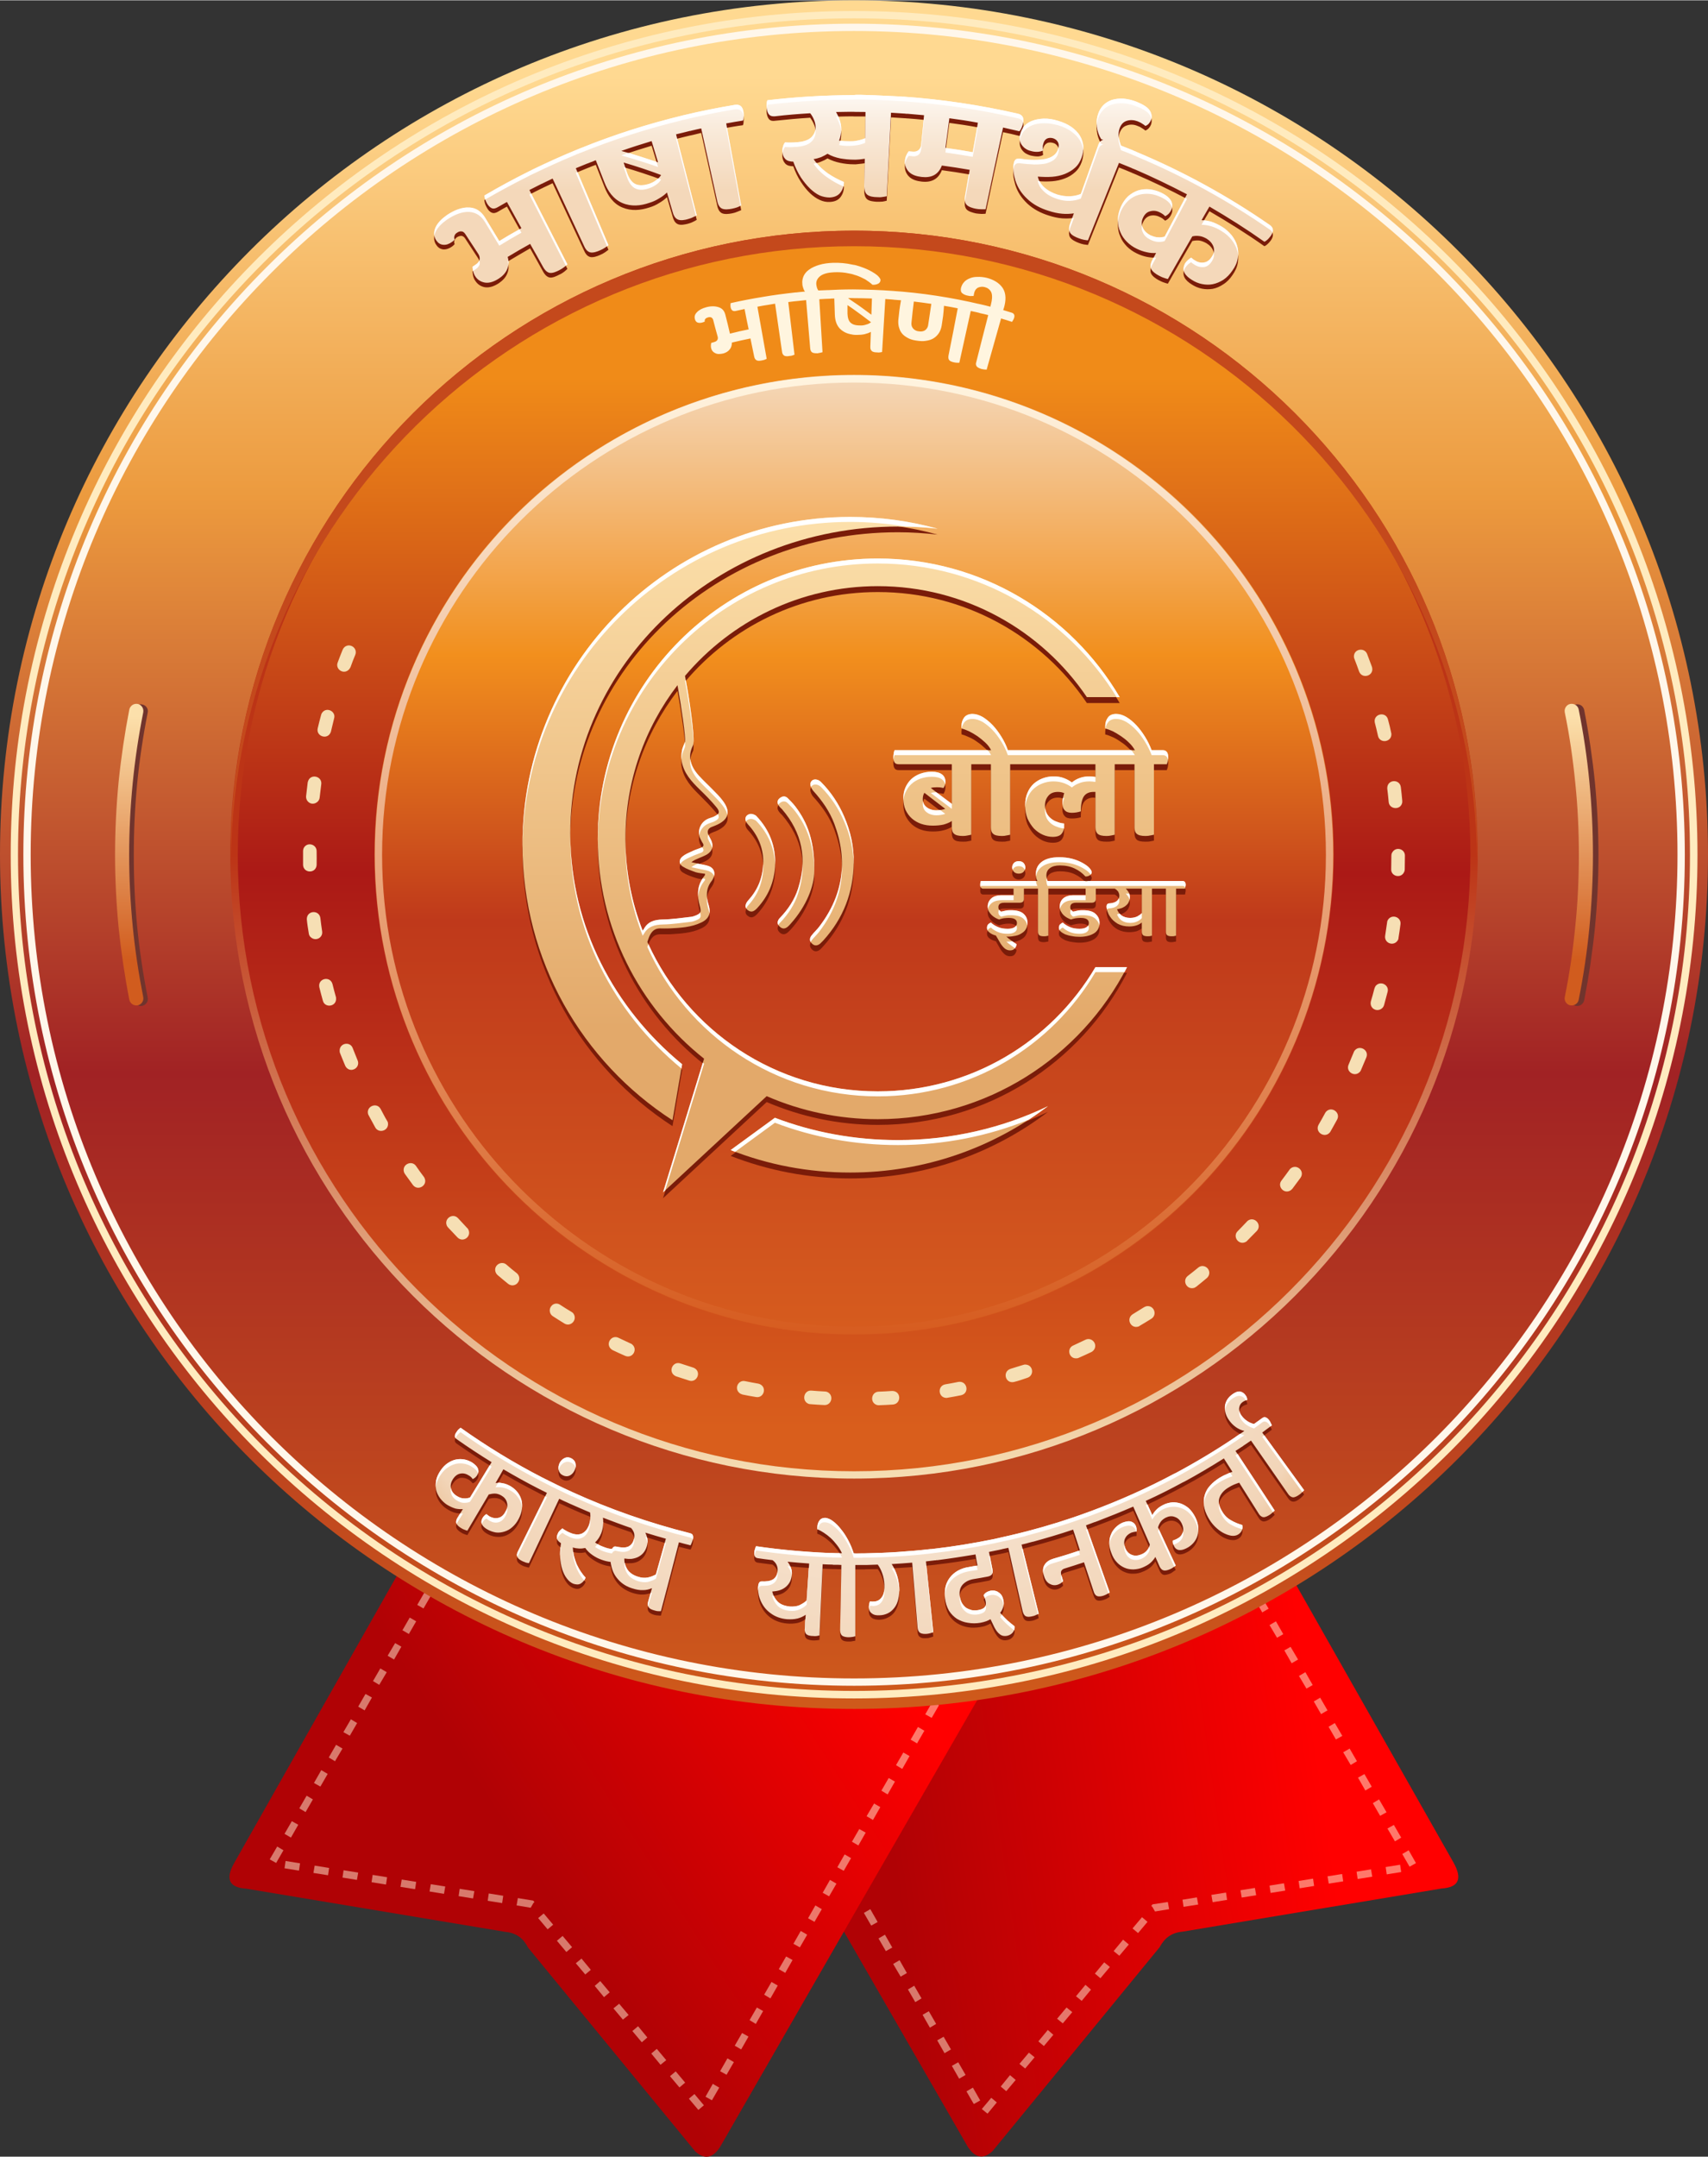 <?xml version="1.0" encoding="UTF-8"?>
<!DOCTYPE svg PUBLIC "-//W3C//DTD SVG 1.1//EN" "http://www.w3.org/Graphics/SVG/1.1/DTD/svg11.dtd">
<!-- Creator: CorelDRAW X7 -->
<svg xmlns="http://www.w3.org/2000/svg" xml:space="preserve" width="484px" height="611px" version="1.1" style="shape-rendering:geometricPrecision; text-rendering:geometricPrecision; image-rendering:optimizeQuality; fill-rule:evenodd; clip-rule:evenodd"
viewBox="0 0 9575 12084"
 xmlns:xlink="http://www.w3.org/1999/xlink">
 <rect x="0" y="0" width="9575" height="12084" fill="#333333" stroke="none"/>
 <defs>
  <style type="text/css">
   <![CDATA[
    .fil3 {fill:none}
    .fil5 {fill:#70342D}
    .fil16 {fill:#7A1C09}
    .fil14 {fill:#C4491C}
    .fil18 {fill:white}
    .fil19 {fill:#7A1C09;fill-rule:nonzero}
    .fil11 {fill:#F6DFB4;fill-rule:nonzero}
    .fil6 {fill:#FFEBBF;fill-rule:nonzero}
    .fil23 {fill:#FFF5DF;fill-rule:nonzero}
    .fil7 {fill:#FFF7EB;fill-rule:nonzero}
    .fil22 {fill:white;fill-rule:nonzero}
    .fil1 {fill:#FFF0D4;fill-rule:nonzero;fill-opacity:0.502}
    .fil13 {fill:url(#id0)}
    .fil10 {fill:url(#id1)}
    .fil4 {fill:url(#id2)}
    .fil12 {fill:url(#id3)}
    .fil9 {fill:url(#id4)}
    .fil8 {fill:url(#id5)}
    .fil0 {fill:url(#id6)}
    .fil2 {fill:url(#id7)}
    .fil17 {fill:url(#id8)}
    .fil15 {fill:url(#id9)}
    .fil20 {fill:url(#id10)}
    .fil21 {fill:url(#id11);fill-rule:nonzero}
   ]]>
  </style>
  <linearGradient id="id0" gradientUnits="userSpaceOnUse" x1="4787.75" y1="2098.23" x2="4787.75" y2="7751.59">
   <stop offset="0" style="stop-opacity:1; stop-color:#F4D8BA"/>
   <stop offset="0.278" style="stop-opacity:1; stop-color:#F28F1D"/>
   <stop offset="0.541" style="stop-opacity:1; stop-color:#BF391B"/>
   <stop offset="1" style="stop-opacity:1; stop-color:#D9601F"/>
  </linearGradient>
  <linearGradient id="id1" gradientUnits="userSpaceOnUse" x1="4787.66" y1="2119.2" x2="4787.75" y2="8000.71">
   <stop offset="0" style="stop-opacity:1; stop-color:#F08B18"/>
   <stop offset="0.471" style="stop-opacity:1; stop-color:#AB1916"/>
   <stop offset="1" style="stop-opacity:1; stop-color:#D95E1C"/>
  </linearGradient>
  <linearGradient id="id2" gradientUnits="userSpaceOnUse" x1="4805.57" y1="424.21" x2="4805.57" y2="9554.04">
   <stop offset="0" style="stop-opacity:1; stop-color:#FFD991"/>
   <stop offset="0.259" style="stop-opacity:1; stop-color:#EC9A3E"/>
   <stop offset="0.612" style="stop-opacity:1; stop-color:#A12224"/>
   <stop offset="1" style="stop-opacity:1; stop-color:#CF5A1B"/>
  </linearGradient>
  <linearGradient id="id3" gradientUnits="userSpaceOnUse" x1="4786.47" y1="8304.46" x2="4786.56" y2="4787.66">
   <stop offset="0" style="stop-opacity:1; stop-color:#F6DFB4"/>
   <stop offset="1" style="stop-opacity:1; stop-color:#BC3416"/>
  </linearGradient>
  <linearGradient id="id4" gradientUnits="userSpaceOnUse" x1="8924.1" y1="4009.32" x2="8928.82" y2="5373.27">
   <stop offset="0" style="stop-opacity:1; stop-color:#FCE0AB"/>
   <stop offset="1" style="stop-opacity:1; stop-color:#D15C1E"/>
  </linearGradient>
  <linearGradient id="id5" gradientUnits="userSpaceOnUse" xlink:href="#id4" x1="797.671" y1="4009.32" x2="802.388" y2="5373.27">
  </linearGradient>
  <linearGradient id="id6" gradientUnits="userSpaceOnUse" x1="7235.93" y1="8774.07" x2="4822.83" y2="9123.48">
   <stop offset="0" style="stop-opacity:1; stop-color:red"/>
   <stop offset="1" style="stop-opacity:1; stop-color:#B00205"/>
  </linearGradient>
  <linearGradient id="id7" gradientUnits="userSpaceOnUse" x1="2405.76" y1="9569.62" x2="4350.28" y2="8330.36">
   <stop offset="0" style="stop-opacity:1; stop-color:#B00205"/>
   <stop offset="1" style="stop-opacity:1; stop-color:red"/>
  </linearGradient>
  <linearGradient id="id8" gradientUnits="userSpaceOnUse" x1="3627.95" y1="5756.68" x2="3628.2" y2="2908.3">
   <stop offset="0" style="stop-opacity:1; stop-color:#E3A96A"/>
   <stop offset="1" style="stop-opacity:1; stop-color:#FCE0AB"/>
  </linearGradient>
  <linearGradient id="id9" gradientUnits="userSpaceOnUse" x1="5069.59" y1="2119.09" x2="5069.69" y2="7519.71">
   <stop offset="0" style="stop-opacity:1; stop-color:#FFF4DF"/>
   <stop offset="1" style="stop-opacity:1; stop-color:#D65B1E"/>
  </linearGradient>
  <radialGradient id="id10" gradientUnits="userSpaceOnUse" gradientTransform="matrix(7.92932E-017 1.295 -1.295 7.9295E-017 13319 305)" cx="4827.99" cy="6556.87" r="2548.2" fx="4827.99" fy="6556.87">
   <stop offset="0" style="stop-opacity:1; stop-color:#FEFEFE"/>
   <stop offset="0.878" style="stop-opacity:1; stop-color:#F2D5B8"/>
   <stop offset="1" style="stop-opacity:1; stop-color:#E6AC73"/>
  </radialGradient>
  <linearGradient id="id11" gradientUnits="userSpaceOnUse" x1="4563.88" y1="1064.05" x2="4563.88" y2="428.414">
   <stop offset="0" style="stop-opacity:1; stop-color:#F4D8BA"/>
   <stop offset="0.561" style="stop-opacity:1; stop-color:#F9EBDC"/>
   <stop offset="1" style="stop-opacity:1; stop-color:white"/>
  </linearGradient>
 </defs>
 <g id="Layer_x0020_1">
  <g id="_634980624">
   <g>
    <g>
     <path class="fil0" d="M4728 9283l-456 94 -126 25 -85 18 -76 15 -37 8 -10 2 36 63 757 1315 694 1205c39,60 84,75 139,25l937 -1143c25,-47 62,-81 128,-87l1453 -242c95,-6 117,-54 67,-144l-880 -1552 -30 -52 -4 -8 -16 -28 -12 -21 -16 3 -125 25 -67 14 -43 9 -2228 456z"/>
     <path class="fil1" d="M6993 8891l36 -21 -41 -71 -36 21 41 71zm-2853 520l-36 21 41 71 36 -20 -41 -72zm82 143l-36 21 41 71 36 -20 -41 -72zm82 143l-36 21 41 71 36 -20 -41 -72zm82 143l-35 21 41 71 35 -20 -41 -72zm82 143l-35 20 41 72 35 -21 -41 -71zm83 143l-36 20 41 72 36 -21 -41 -71zm82 143l-36 20 41 72 36 -21 -41 -71zm82 143l-36 20 41 72 36 -21 -41 -71zm82 142l-36 21 41 71 36 -20 -41 -72zm82 143l-36 21 41 71 36 -20 -41 -72zm82 143l-36 21 41 71 36 -20 -41 -72zm82 143l-36 21 42 71 35 -20 -41 -72zm82 143l-35 21 41 71 35 -21 -41 -71zm82 143l-35 20 41 72 35 -21 -41 -71zm83 143l-36 20 41 72 36 -21 -41 -71zm82 143l-36 20 41 72 36 -21 -41 -71zm82 142l-36 21 41 71 36 -20 -41 -72zm50 120l32 26 52 -63 -31 -26 -53 63zm106 -126l31 26 53 -63 -32 -27 -52 64zm105 -127l32 26 53 -63 -32 -26 -53 63zm106 -126l31 26 53 -63 -31 -27 -53 64zm105 -127l32 26 53 -63 -32 -26 -53 63zm106 -126l32 26 52 -63 -31 -27 -53 64zm106 -127l31 26 53 -63 -32 -26 -52 63zm105 -126l32 26 53 -63 -32 -27 -53 64zm106 -127l31 26 53 -63 -31 -26 -53 63zm105 -126l6 5 15 26 79 -13 -7 -40 -86 13 -7 9zm175 -35l6 40 82 -13 -7 -40 -81 13zm162 -27l7 41 81 -13 -6 -41 -82 13zm163 -26l7 41 81 -13 -7 -41 -81 13zm163 -26l6 41 82 -13 -7 -41 -81 13zm163 -26l6 41 81 -13 -6 -41 -81 13zm162 -26l7 41 81 -13 -6 -41 -82 13zm163 -26l6 41 82 -13 -7 -41 -81 13zm163 -26l6 41 81 -13 -6 -41 -81 13zm134 -2l36 -20 -41 -72 -36 21 41 71zm-82 -142l35 -21 -41 -71 -36 20 42 72zm-83 -143l36 -20 -42 -72 -35 21 41 71zm-83 -142l36 -21 -41 -71 -36 20 41 72zm-82 -143l35 -21 -41 -71 -36 21 42 71zm-83 -143l36 -20 -42 -72 -35 21 41 71zm-83 -142l36 -21 -41 -71 -36 21 41 71zm-82 -143l35 -20 -41 -72 -36 21 42 71zm-83 -142l36 -21 -42 -71 -35 20 41 72zm-82 -143l35 -20 -41 -72 -36 21 42 71zm-83 -142l36 -21 -42 -71 -35 20 41 72z"/>
     <path class="fil2" d="M2254 8777c-314,553 -627,1107 -941,1661 -51,90 -29,138 67,144 484,81 968,161 1452,242 66,6 104,40 128,88 313,381 625,762 938,1143 54,49 100,35 139,-26 495,-861 991,-1722 1487,-2583 -1090,-223 -2180,-446 -3270,-669z"/>
     <path class="fil1" d="M2457 8870l-36 -21 41 -71 36 21 -41 71zm2853 520l36 21 -41 71 -36 -20 41 -72zm-82 143l36 21 -41 71 -36 -20 41 -72zm-82 143l36 21 -41 71 -36 -21 41 -71zm-82 143l35 20 -41 72 -35 -21 41 -71zm-82 143l35 20 -41 72 -35 -21 41 -71zm-82 143l35 20 -41 72 -36 -21 42 -71zm-83 143l36 20 -41 72 -36 -21 41 -71zm-82 142l36 21 -41 71 -36 -20 41 -72zm-82 143l36 21 -41 71 -36 -20 41 -72zm-82 143l36 21 -41 71 -36 -20 41 -72zm-82 143l36 21 -41 71 -36 -20 41 -72zm-82 143l36 20 -41 72 -36 -21 41 -71zm-82 143l35 20 -41 72 -35 -21 41 -71zm-82 143l35 20 -41 72 -35 -21 41 -71zm-83 143l36 20 -41 72 -36 -21 41 -71zm-82 142l36 21 -41 71 -36 -20 41 -72zm-82 143l36 21 -41 71 -36 -20 41 -72zm-50 120l-31 26 -53 -63 31 -26 53 63zm-105 -127l-32 27 -53 -63 32 -27 53 63zm-106 -126l-32 26 -52 -63 31 -26 53 63zm-106 -127l-31 27 -53 -63 32 -27 52 63zm-105 -126l-32 26 -53 -63 32 -26 53 63zm-106 -127l-32 27 -52 -63 31 -27 53 63zm-106 -126l-31 26 -53 -63 32 -26 52 63zm-105 -127l-32 27 -53 -63 32 -27 53 63zm-106 -126l-31 26 -53 -63 31 -26 53 63zm-105 -127l-6 6 -15 26 -79 -13 7 -41 86 14 7 8zm-175 -35l-6 41 -81 -13 6 -41 81 13zm-162 -26l-7 41 -81 -13 6 -41 82 13zm-163 -26l-7 41 -81 -13 7 -41 81 13zm-163 -26l-6 41 -82 -13 7 -41 81 13zm-163 -26l-6 41 -81 -13 6 -41 81 13zm-162 -26l-7 41 -81 -13 6 -41 82 13zm-163 -26l-6 41 -82 -13 7 -41 81 13zm-163 -26l-6 41 -81 -13 6 -41 81 13zm-134 -2l-36 -20 42 -72 35 21 -41 71zm83 -142l-36 -21 41 -71 36 20 -41 72zm82 -143l-35 -21 41 -71 35 21 -41 71zm83 -143l-36 -20 41 -72 36 21 -41 71zm82 -142l-35 -21 41 -71 36 21 -42 71zm83 -143l-36 -20 42 -72 35 21 -41 71zm83 -142l-36 -21 41 -71 36 20 -41 72zm82 -143l-35 -21 41 -71 36 21 -42 71zm83 -142l-36 -21 42 -71 35 20 -41 72zm83 -143l-36 -21 41 -71 36 21 -41 71zm82 -143l-35 -20 41 -71 35 20 -41 71z"/>
    </g>
    <g>
     <circle class="fil3" cx="4788" cy="4751" r="4751"/>
     <path class="fil4" d="M4788 0c2644,0 4787,2143 4787,4788 0,2644 -2143,4787 -4787,4787 -2645,0 -4788,-2143 -4788,-4787 0,-2645 2143,-4788 4788,-4788zm0 1306c1923,0 3482,1559 3482,3482 0,1923 -1559,3482 -3482,3482 -1923,0 -3482,-1559 -3482,-3482 0,-1923 1559,-3482 3482,-3482z"/>
     <path class="fil5" d="M828 5588c-26,-131 -46,-264 -59,-397 -13,-133 -19,-267 -19,-401 0,-134 6,-268 19,-401 13,-133 33,-266 59,-397 5,-21 -9,-42 -31,-46 -21,-5 -42,9 -46,31 -27,133 -47,268 -60,404 -14,136 -20,273 -20,409 0,137 6,273 20,409 13,136 33,271 60,404 4,22 25,36 46,32 22,-5 36,-26 31,-47z"/>
     <path class="fil6" d="M4788 60c1305,0 2487,529 3343,1385 855,855 1385,2037 1385,3343 0,1305 -530,2487 -1385,3343 -856,855 -2038,1385 -3343,1385 -1306,0 -2488,-530 -3343,-1385 -856,-856 -1385,-2038 -1385,-3343 0,-1306 529,-2488 1385,-3343 855,-856 2037,-1385 3343,-1385zm3314 1414c-848,-848 -2020,-1373 -3314,-1373 -1295,0 -2466,525 -3314,1373 -848,848 -1373,2019 -1373,3314 0,1294 525,2465 1373,3314 848,848 2019,1372 3314,1372 1294,0 2466,-524 3314,-1372 848,-849 1372,-2020 1372,-3314 0,-1295 -524,-2466 -1372,-3314z"/>
     <path class="fil7" d="M4788 131c1286,0 2450,521 3293,1364 842,842 1364,2007 1364,3293 0,1286 -522,2450 -1364,3293 -843,842 -2007,1364 -3293,1364 -1286,0 -2451,-522 -3293,-1364 -843,-843 -1364,-2007 -1364,-3293 0,-1286 521,-2451 1364,-3293 842,-843 2007,-1364 3293,-1364zm3264 1393c-836,-836 -1990,-1352 -3264,-1352 -1275,0 -2429,516 -3264,1352 -836,835 -1352,1989 -1352,3264 0,1274 516,2428 1352,3264 835,835 1989,1352 3264,1352 1274,0 2428,-517 3264,-1352 835,-836 1352,-1990 1352,-3264 0,-1275 -517,-2429 -1352,-3264z"/>
     <path class="fil5" d="M8803 3992c26,131 46,264 59,397 13,133 19,267 19,401 0,134 -6,268 -19,401 -13,134 -33,266 -59,397 -4,21 10,42 31,47 22,4 42,-10 47,-31 26,-134 46,-269 60,-405 13,-136 20,-272 20,-409 0,-136 -7,-273 -20,-409 -14,-136 -34,-271 -60,-404 -5,-22 -25,-36 -47,-31 -21,4 -35,25 -31,46z"/>
     <path class="fil8" d="M803 5586c-26,-132 -46,-264 -59,-397 -13,-133 -20,-267 -20,-401 0,-134 7,-268 20,-402 13,-133 33,-265 59,-396 4,-22 -10,-43 -31,-47 -22,-4 -42,10 -47,31 -26,134 -46,269 -60,405 -13,136 -20,272 -20,409 0,136 7,273 20,409 14,135 34,270 60,404 5,21 25,35 47,31 21,-4 35,-25 31,-46z"/>
     <path class="fil9" d="M8772 3990c27,131 46,263 59,396 14,134 20,268 20,402 0,134 -6,268 -20,401 -13,133 -32,265 -59,397 -4,21 10,42 31,46 22,4 43,-10 47,-31 27,-134 47,-269 60,-404 13,-136 20,-273 20,-409 0,-137 -7,-273 -20,-409 -13,-136 -33,-271 -60,-405 -4,-21 -25,-35 -47,-31 -21,4 -35,25 -31,47z"/>
     <circle class="fil10" cx="4788" cy="4788" r="3485"/>
     <path class="fil11" d="M7664 3663c-15,-38 -74,-29 -74,14 0,5 1,9 3,14 9,23 18,47 26,70 17,45 84,25 73,-22l-1 -4c-9,-24 -18,-48 -27,-72zm-5672 4c6,-17 1,-34 -14,-45 -21,-14 -47,-6 -57,17 -10,24 -19,48 -28,72 -15,39 37,72 66,36 2,-3 4,-6 6,-10 8,-23 17,-46 27,-70zm-119 357c12,-40 -45,-68 -69,-29 -2,4 -3,6 -4,10 -7,25 -13,50 -19,75 -10,46 58,67 74,19 6,-25 12,-50 18,-75zm-72 369c6,-46 -62,-62 -75,-14l-1 4c-3,26 -6,51 -9,77 -1,14 5,27 16,35 23,17 57,1 60,-27 3,-25 6,-50 9,-75zm-26 375c0,-40 -55,-54 -73,-16 -2,6 -3,10 -3,15 0,26 0,52 0,78 2,48 72,50 76,1 1,-26 0,-52 0,-78zm21 375c-6,-47 -76,-44 -76,6 2,26 7,54 11,80 1,8 5,17 12,22 27,24 68,2 63,-33 -4,-25 -7,-50 -10,-75zm68 370c-13,-48 -83,-32 -74,17 6,25 13,51 20,76 11,43 77,34 74,-13 0,-3 0,-5 -1,-8 -7,-24 -13,-48 -19,-72zm113 358c-14,-37 -71,-29 -73,13 0,5 0,10 2,15 10,24 19,48 29,71 8,18 27,28 45,22 22,-6 34,-30 25,-51 -9,-23 -19,-47 -28,-70zm157 342c-22,-41 -84,-14 -70,30 1,2 2,4 3,6 12,23 25,45 37,68 20,35 77,18 71,-26 -1,-5 -2,-8 -5,-12 -12,-19 -25,-46 -36,-66zm198 319c-23,-33 -78,-10 -68,32 1,5 3,8 6,13 15,21 30,41 45,62 28,36 84,2 65,-39 -1,-2 -2,-5 -4,-7 -15,-20 -30,-40 -44,-61zm236 293c-30,-32 -82,3 -62,44 2,3 4,5 6,8 17,18 35,37 53,56 32,32 84,-8 58,-49 -1,-1 -2,-3 -4,-4 -17,-18 -34,-37 -51,-55zm271 260c-25,-22 -66,-1 -63,32 1,11 6,20 14,27 19,16 39,33 59,49 18,14 44,10 56,-10 11,-16 7,-38 -8,-50 -20,-16 -39,-31 -58,-48zm301 225c-16,-11 -37,-8 -49,7 -15,17 -11,45 8,57 21,14 43,27 65,41 35,22 77,-22 49,-58 -3,-3 -6,-5 -9,-7 -22,-13 -43,-26 -64,-40zm327 185c-40,-19 -75,35 -40,64 2,2 5,3 7,5 23,11 47,22 70,32 43,19 75,-39 37,-66 -1,-1 -3,-2 -6,-3 -22,-10 -45,-21 -68,-32zm348 144c-44,-15 -71,46 -31,69 2,1 4,2 6,3 25,8 49,16 74,24 42,13 70,-47 29,-70 -2,-1 -4,-2 -7,-3 -24,-8 -47,-15 -71,-23zm362 99c-39,-9 -65,45 -27,70 4,2 7,3 12,5 25,5 50,10 76,14 44,8 64,-55 20,-73 -2,-1 -5,-1 -7,-2 -24,-4 -49,-9 -74,-14zm372 53c-43,-4 -58,60 -14,75 3,0 6,1 8,1 26,2 52,4 78,5 42,2 56,-57 15,-74 -4,-1 -8,-2 -12,-2 -25,-1 -50,-3 -75,-5zm376 6c-42,2 -50,63 -8,75 4,1 7,1 12,1 26,-1 51,-2 77,-4 46,-4 48,-72 -1,-76 -1,0 -3,0 -5,0 -25,2 -50,3 -75,4zm374 -41c-44,8 -41,74 6,76 2,0 5,0 7,-1 25,-4 51,-9 76,-14 48,-11 35,-81 -14,-75 -25,5 -50,10 -75,14zm366 -87c-46,15 -30,83 18,74 26,-6 53,-16 77,-24 39,-13 33,-72 -11,-74 -5,0 -8,0 -13,2 -24,7 -48,15 -71,22zm352 -131c-39,16 -25,77 20,72 4,0 7,-1 11,-3 23,-10 47,-21 70,-32 8,-4 15,-11 19,-20 13,-33 -21,-64 -52,-49 -23,11 -45,21 -68,32zm333 -175c-39,25 -11,83 32,69 3,-1 5,-2 7,-4 22,-13 44,-26 66,-40 34,-22 15,-76 -27,-70 -5,1 -10,3 -15,6 -21,13 -42,26 -63,39zm308 -214c-32,26 -5,80 38,66 4,-2 6,-4 10,-6 20,-16 40,-32 60,-49 11,-10 16,-25 12,-39 -8,-27 -40,-37 -61,-19 -20,16 -39,32 -59,47zm280 -251c-30,30 7,82 47,59 3,-2 5,-3 7,-6 18,-18 36,-37 54,-55 31,-35 -14,-84 -51,-57 -2,2 -3,3 -5,5 -17,18 -34,36 -52,54zm246 -284c-25,32 13,78 51,55 4,-3 7,-6 10,-9 15,-21 31,-41 46,-62 26,-39 -24,-81 -58,-50 -2,2 -3,4 -4,5 -15,21 -30,41 -45,61zm208 -313c-23,42 36,80 65,41 13,-22 26,-47 39,-70 21,-39 -32,-78 -63,-43 -1,2 -3,4 -4,6 -12,22 -24,44 -37,66zm168 -336c-17,39 36,73 65,38 2,-3 4,-5 5,-9 10,-23 20,-47 30,-71 16,-42 -41,-72 -67,-36 -2,3 -3,5 -4,8 -10,22 -19,47 -29,70zm125 -355c-4,17 2,34 17,43 21,13 50,2 57,-22 7,-25 13,-50 20,-75 10,-37 -39,-65 -67,-33 -3,5 -5,9 -7,15 -6,24 -13,48 -20,72zm80 -367c-5,41 47,60 70,26 3,-4 5,-9 5,-15 4,-25 8,-51 11,-76 6,-43 -54,-61 -73,-20 -1,4 -2,7 -2,10 -4,25 -7,50 -11,75zm34 -374c-2,40 54,54 72,17 3,-6 4,-10 4,-16 0,-25 1,-51 1,-77 0,-39 -53,-53 -72,-16 -3,5 -4,10 -4,16 0,25 -1,50 -1,76zm-14 -376c4,42 68,47 76,2 0,-3 0,-6 0,-10 -2,-25 -5,-51 -8,-76 -6,-46 -74,-44 -76,4 0,2 0,3 0,5 3,25 6,50 8,75zm-60 -371c10,45 79,36 75,-13l-1 -4c-5,-25 -11,-50 -18,-75 -12,-47 -83,-32 -74,17 6,25 13,50 18,75z"/>
     <path class="fil12" d="M4788 1291c965,0 1839,392 2472,1024 633,633 1024,1507 1024,2473 0,965 -391,1839 -1024,2472 -633,633 -1507,1024 -2472,1024 -966,0 -1840,-391 -2473,-1024 -632,-633 -1024,-1507 -1024,-2472 0,-966 392,-1840 1024,-2473 633,-632 1507,-1024 2473,-1024zm0 42c1908,0 3455,1546 3455,3455 0,1908 -1547,3455 -3455,3455 -1908,0 -3455,-1547 -3455,-3455 0,-1909 1547,-3455 3455,-3455z"/>
     <circle class="fil13" cx="4788" cy="4788" r="2689"/>
     <path class="fil14" d="M4788 1291c1929,0 3494,1561 3494,3486 0,14 -1,29 -1,43 -23,-1905 -1578,-3442 -3493,-3442 -1916,0 -3471,1537 -3494,3442 0,-14 0,-29 0,-43 0,-1925 1564,-3486 3494,-3486z"/>
    </g>
   </g>
   <path class="fil15" d="M4788 2101c741,0 1413,301 1899,787 486,486 787,1158 787,1900 0,741 -301,1413 -787,1899 -486,486 -1158,787 -1899,787 -742,0 -1414,-301 -1900,-787 -486,-486 -787,-1158 -787,-1899 0,-742 301,-1414 787,-1900 486,-486 1158,-787 1900,-787zm0 41c1461,0 2645,1185 2645,2646 0,1461 -1184,2645 -2645,2645 -1461,0 -2646,-1184 -2646,-2645 0,-1461 1185,-2646 2646,-2646z"/>
  </g>
  <path class="fil3" d="M8524 4788c0,2087 -1691,3779 -3779,3779 -2087,0 -3778,-1692 -3778,-3779"/>
  <path class="fil16" d="M6593 5011l0 263c-3,1 -6,2 -10,2 -4,1 -9,2 -15,2 -12,0 -20,-2 -25,-6 -5,-5 -7,-11 -7,-20l0 -241 -28 0 -9 0 -1 0 -40 0 0 263c-3,1 -6,2 -10,2 -4,1 -9,2 -14,2 -12,0 -21,-2 -26,-6 -4,-5 -7,-11 -7,-20l0 -51c-9,7 -19,12 -30,16 -12,3 -25,5 -41,5 -24,0 -45,-5 -64,-15 -18,-10 -33,-23 -43,-40 -7,-9 -11,-19 -15,-29 -3,-11 -5,-20 -5,-28 0,-4 1,-7 3,-10 1,-3 5,-5 9,-6 21,-2 36,-6 45,-13 10,-8 15,-18 15,-30 0,-10 -3,-18 -7,-24 -5,-7 -11,-12 -19,-16l-52 0 -11 0 -43 0 0 57c0,15 -8,22 -24,22l-87 0c-12,0 -20,2 -25,7 -5,4 -7,10 -7,17 0,7 1,12 5,16 3,4 6,7 11,10 8,-3 17,-5 26,-6 10,-2 20,-3 30,-3 30,0 53,7 68,20 16,13 24,30 24,51 0,26 -10,46 -30,59 -21,13 -48,20 -82,20 -15,0 -29,-2 -43,-4 -14,-2 -27,-6 -38,-10 -10,-5 -19,-10 -25,-16 -7,-6 -10,-13 -10,-21 0,-7 2,-14 6,-18 5,-5 10,-9 16,-11 10,9 23,17 39,24 16,7 34,11 55,11 17,0 30,-3 39,-9 9,-6 13,-14 13,-23 0,-20 -16,-30 -47,-30 -9,0 -18,1 -27,3 -10,2 -18,4 -26,7 -7,-3 -14,-6 -22,-10 -7,-4 -14,-9 -20,-15 -6,-6 -11,-13 -15,-21 -4,-8 -6,-17 -6,-27 0,-18 6,-34 19,-45 14,-12 33,-18 59,-18l67 0 0 -37 -160 0 -10 0 -39 0 0 263c-3,1 -7,2 -11,2 -4,1 -8,2 -14,2 -12,0 -21,-2 -26,-6 -4,-5 -7,-11 -7,-20l0 -241 -25 0 -12 0 0 0 -42 0 0 57c0,15 -8,22 -25,22l-86 0c-12,0 -20,2 -25,7 -5,4 -7,10 -7,17 0,7 1,12 4,16 3,4 7,7 11,10 9,-3 18,-5 27,-6 9,-2 19,-3 30,-3 30,0 53,7 68,20 16,13 23,30 23,51 0,13 -2,24 -8,34 -5,10 -13,18 -23,24 -10,7 -21,11 -35,15 -14,3 -29,4 -45,4 -2,0 -3,0 -4,0 -1,0 -3,0 -4,0 8,7 17,15 27,22 9,7 19,14 31,20 -1,10 -5,19 -11,26 -6,7 -14,10 -26,10 -11,0 -22,-4 -31,-12 -9,-8 -19,-20 -28,-37l-20 -35c-15,-4 -28,-9 -37,-17 -9,-7 -13,-16 -13,-25 0,-8 2,-14 6,-19 4,-5 10,-9 16,-11 10,10 23,18 39,25 16,6 34,10 55,10 17,0 30,-3 39,-9 9,-6 13,-14 13,-23 0,-20 -16,-30 -47,-30 -9,0 -18,1 -28,3 -9,2 -18,4 -25,7 -7,-3 -15,-6 -22,-10 -7,-4 -14,-9 -20,-15 -6,-6 -11,-13 -16,-21 -4,-8 -6,-17 -6,-27 0,-18 7,-34 20,-45 13,-12 33,-18 59,-18l66 0 0 -37 -170 0c-11,0 -17,-7 -17,-22 0,-3 0,-7 1,-11 0,-4 1,-7 3,-10l269 0 12 0 36 0c-3,-5 -5,-11 -7,-18 -1,-7 -2,-14 -2,-22 0,-29 11,-52 34,-68 23,-17 55,-26 97,-26 27,0 51,3 74,10 22,6 41,14 57,23 16,8 29,18 38,27 8,10 13,18 13,24 0,7 -3,13 -10,18 -6,4 -14,6 -25,6 -17,-19 -37,-34 -61,-45 -23,-11 -50,-16 -82,-16 -24,0 -43,5 -56,14 -13,10 -20,23 -20,41 0,6 1,12 2,18 1,5 3,10 5,14l29 0 10 0 260 0 11 0 301 0 10 0 135 0c12,0 18,7 18,22 0,3 -1,6 -2,11 0,4 -1,7 -2,10l-50 0zm-2646 952l-230 750 581 -539c191,82 402,128 623,128 609,0 1137,-346 1397,-852l-177 0c-246,417 -700,697 -1220,697 -575,0 -1071,-344 -1292,-837 2,-6 4,-12 6,-18 10,-28 25,-57 63,-58 18,0 36,0 55,0 60,-4 122,-6 178,-33 43,-20 56,-52 42,-97 -16,-49 -16,-96 18,-138 3,-5 6,-10 8,-15 13,-29 4,-55 -25,-66 -19,-8 -40,-10 -60,-14 -13,-3 -25,-6 -38,-8 13,-11 26,-16 40,-22 16,-7 33,-13 48,-22 30,-19 37,-47 23,-79 -5,-11 -12,-21 -16,-32 -8,-17 -2,-33 15,-41 8,-4 17,-7 25,-10 75,-31 88,-78 39,-142 -16,-20 -34,-38 -52,-56 -27,-28 -56,-54 -82,-83 -43,-49 -64,-103 -31,-169 14,-28 -22,-275 -45,-388 260,-308 648,-503 1081,-503 488,0 918,247 1172,622l184 0c-273,-465 -778,-777 -1356,-777 -867,0 -1570,703 -1570,1570 0,500 233,945 596,1232zm-344 -716c-62,-160 -97,-334 -97,-516 0,-324 109,-622 292,-861 21,115 48,301 42,319 -6,16 -15,33 -17,50 -3,20 -5,41 -1,60 12,64 54,110 99,154 32,32 64,64 93,99 25,29 20,41 -15,56 -9,4 -17,7 -26,10 -49,19 -67,76 -46,115 4,7 7,15 12,22 9,13 4,21 -9,27 -18,7 -36,12 -53,20 -18,8 -37,17 -51,29 -21,16 -21,42 1,56 22,14 48,23 73,31 16,6 35,7 53,10 -1,4 -1,5 -1,7 -2,2 -3,5 -5,7 -41,52 -40,109 -23,169 8,31 5,39 -25,51 -8,3 -16,6 -25,7 -53,5 -106,13 -160,15 -44,1 -81,11 -104,51 -2,4 -5,8 -7,12zm676 -389c-1,-77 -30,-148 -86,-208 -22,-24 -18,-50 10,-58 11,-3 29,3 37,12 76,79 111,174 105,284 -6,88 -39,166 -100,232 -16,16 -32,28 -54,10 -17,-13 -15,-34 6,-56 54,-60 81,-130 82,-216zm286 54c0,83 -44,197 -131,294 -4,4 -8,8 -12,12 -16,17 -34,22 -52,5 -17,-17 -12,-35 4,-50 45,-47 80,-100 100,-162 53,-165 23,-314 -90,-446 -6,-5 -12,-11 -16,-17 -12,-15 -13,-31 2,-43 14,-12 31,-16 46,-1 15,15 30,30 43,47 70,92 107,196 106,361zm221 -47c-2,166 -58,312 -170,435 -6,7 -12,13 -18,19 -16,13 -32,14 -46,0 -15,-15 -14,-31 -2,-47 13,-16 29,-30 42,-47 135,-177 163,-370 85,-578 -26,-70 -68,-129 -118,-184 -9,-10 -17,-27 -16,-40 4,-27 36,-32 59,-10 56,56 99,121 130,193 36,83 55,169 54,259zm248 1555c-244,0 -477,-45 -690,-126l-248 182c208,81 434,126 670,126 417,0 801,-139 1109,-373 -252,122 -538,191 -841,191zm-1210 -426c-384,-315 -627,-778 -627,-1293 0,-950 822,-1720 1837,-1720 75,0 149,5 222,13 -156,-43 -320,-66 -490,-66 -1015,0 -1837,822 -1837,1837 0,647 335,1216 841,1544l54 -315zm1621 -1680l0 395c-6,1 -13,3 -20,4 -8,2 -17,2 -27,2 -24,0 -40,-3 -49,-11 -9,-8 -13,-20 -13,-38l0 -34c-13,8 -29,15 -46,19 -18,5 -38,7 -61,7 -23,0 -45,-3 -65,-10 -20,-7 -37,-17 -52,-30 -15,-14 -27,-30 -36,-49 -8,-19 -12,-41 -12,-65 0,-22 4,-42 12,-60 8,-19 19,-34 33,-47 14,-13 31,-23 50,-30 20,-7 41,-11 64,-11 26,0 45,5 58,15 13,10 19,23 19,40 0,7 -1,13 -3,20 -2,6 -5,11 -8,16 -4,-1 -9,-2 -16,-3 -6,-1 -14,-2 -23,-2 -12,0 -23,2 -32,5l118 89 0 -222 -297 0c-11,0 -20,-3 -24,-10 -5,-7 -7,-18 -7,-31 0,-6 1,-13 2,-20 1,-8 3,-14 5,-19l466 0 13 0 62 0c-8,-15 -19,-29 -33,-42 -14,-13 -28,-25 -43,-35 -15,-11 -30,-20 -46,-27 -15,-7 -30,-13 -43,-16 0,-3 -1,-5 -1,-8 0,-2 0,-4 0,-7 0,-18 5,-33 15,-47 10,-14 26,-20 47,-20 18,0 37,5 57,17 19,11 38,27 56,46 18,19 34,41 49,65 15,24 27,49 36,74l49 0 13 0 574 0 12 0 64 0c-9,-15 -20,-29 -34,-42 -13,-13 -27,-25 -43,-35 -15,-11 -30,-20 -45,-27 -16,-7 -30,-13 -44,-16 0,-3 0,-5 0,-8 0,-2 0,-4 0,-7 0,-18 5,-33 15,-47 9,-14 25,-20 46,-20 19,0 38,5 57,17 20,11 38,27 56,46 18,19 34,41 49,65 15,24 27,49 37,74l62 0c20,0 31,14 31,40 0,6 -1,13 -2,21 -2,8 -4,14 -6,19l-72 0 0 395c-6,1 -13,3 -20,4 -8,2 -17,2 -27,2 -24,0 -40,-3 -49,-11 -9,-8 -13,-20 -13,-38l0 -352 -38 0 -12 0 0 0 -61 0 0 395c-5,1 -11,3 -19,4 -8,2 -17,2 -27,2 -24,0 -40,-3 -49,-11 -8,-8 -13,-20 -13,-38l0 -197c-2,0 -4,0 -5,0 -2,0 -3,-1 -5,-1 -25,0 -43,9 -55,26 -11,16 -17,45 -17,84 -16,5 -32,7 -51,7 -18,0 -31,-4 -39,-13 -9,-9 -13,-21 -13,-37 0,-21 4,-41 10,-59 -11,-5 -23,-8 -35,-8 -24,0 -42,8 -54,23 -13,14 -19,32 -19,54 0,17 4,31 10,43 6,13 15,23 25,31 10,8 21,14 34,18 12,4 25,7 38,9 0,2 0,5 0,8 0,3 0,5 0,8 0,16 -4,30 -14,42 -9,11 -26,17 -49,17 -19,0 -38,-4 -56,-12 -18,-9 -35,-20 -50,-36 -14,-15 -26,-34 -36,-55 -9,-22 -13,-47 -13,-75 0,-26 4,-49 13,-70 8,-20 20,-37 35,-50 15,-14 31,-24 50,-31 19,-7 39,-10 60,-10 23,0 43,3 60,10 16,6 31,14 44,24 13,-11 27,-19 44,-25 16,-6 34,-9 55,-9 6,0 12,0 17,1 5,0 11,1 16,2l0 -71 -406 0 -11 0 -1 0 -60 0 0 395c-5,1 -12,3 -20,4 -7,2 -16,2 -26,2 -24,0 -41,-3 -49,-11 -9,-8 -13,-20 -13,-38l0 -352 -38 0 -12 0 -1 0 -59 0zm-195 258c18,0 34,-3 49,-9l-117 -89c-6,10 -9,21 -9,34 0,20 7,36 22,47 14,11 33,17 55,17zm424 320c0,-10 4,-18 10,-25 7,-7 16,-10 27,-10 11,0 20,3 27,10 6,7 10,15 10,25 0,9 -4,18 -10,24 -7,7 -16,11 -27,11 -11,0 -20,-4 -27,-11 -6,-6 -10,-15 -10,-24zm662 283c15,0 28,-3 39,-8 11,-6 20,-12 26,-19l0 -137 -90 0c6,5 11,12 16,20 5,8 7,17 7,27 0,10 -2,19 -6,26 -3,8 -8,15 -15,21 -6,6 -14,10 -22,14 -9,3 -19,6 -29,7 5,14 13,25 25,35 13,9 29,14 49,14z"/>
  <path class="fil17" d="M6593 4978l0 264c-3,0 -6,1 -10,2 -4,1 -9,1 -15,1 -12,0 -20,-2 -25,-6 -5,-4 -7,-11 -7,-20l0 -241 -28 0 -9 0 -1 0 -40 0 0 264c-3,0 -6,1 -10,2 -4,1 -9,1 -14,1 -12,0 -21,-2 -26,-6 -4,-4 -7,-11 -7,-20l0 -51c-9,7 -19,13 -30,16 -12,4 -25,6 -41,6 -24,0 -45,-5 -64,-15 -18,-11 -33,-24 -43,-40 -7,-10 -11,-19 -15,-30 -3,-11 -5,-20 -5,-27 0,-5 1,-8 3,-11 1,-3 5,-5 9,-6 21,-1 36,-6 45,-13 10,-8 15,-18 15,-30 0,-9 -3,-17 -7,-24 -5,-6 -11,-12 -19,-16l-52 0 -11 0 -43 0 0 58c0,14 -8,21 -24,21l-87 0c-12,0 -20,3 -25,7 -5,5 -7,10 -7,18 0,6 1,11 5,15 3,4 6,7 11,10 8,-2 17,-4 26,-6 10,-2 20,-2 30,-2 30,0 53,6 68,19 16,14 24,31 24,51 0,26 -10,46 -30,59 -21,13 -48,20 -82,20 -15,0 -29,-1 -43,-4 -14,-2 -27,-6 -38,-10 -10,-5 -19,-10 -25,-16 -7,-6 -10,-13 -10,-20 0,-8 2,-14 6,-19 5,-5 10,-8 16,-11 10,10 23,18 39,25 16,7 34,10 55,10 17,0 30,-3 39,-9 9,-6 13,-14 13,-23 0,-20 -16,-29 -47,-29 -9,0 -18,1 -27,2 -10,2 -18,4 -26,7 -7,-2 -14,-6 -22,-10 -7,-4 -14,-9 -20,-15 -6,-6 -11,-13 -15,-21 -4,-7 -6,-16 -6,-26 0,-19 6,-34 19,-46 14,-12 33,-18 59,-18l67 0 0 -37 -160 0 -10 0 -39 0 0 264c-3,0 -7,1 -11,2 -4,1 -8,1 -14,1 -12,0 -21,-2 -26,-6 -4,-4 -7,-11 -7,-20l0 -241 -25 0 -12 0 0 0 -42 0 0 58c0,14 -8,21 -25,21l-86 0c-12,0 -20,3 -25,7 -5,5 -7,10 -7,18 0,6 1,11 4,15 3,4 7,7 11,10 9,-2 18,-4 27,-6 9,-2 19,-2 30,-2 30,0 53,6 68,19 16,14 23,31 23,51 0,13 -2,24 -8,34 -5,10 -13,18 -23,24 -10,7 -21,12 -35,15 -14,3 -29,5 -45,5 -2,0 -3,0 -4,0 -1,0 -3,-1 -4,-1 8,8 17,15 27,22 9,7 19,14 31,21 -1,10 -5,18 -11,25 -6,7 -14,10 -26,10 -11,0 -22,-4 -31,-12 -9,-8 -19,-20 -28,-37l-20 -34c-15,-4 -28,-10 -37,-18 -9,-7 -13,-15 -13,-25 0,-8 2,-14 6,-19 4,-5 10,-8 16,-11 10,10 23,18 39,25 16,7 34,10 55,10 17,0 30,-3 39,-9 9,-6 13,-14 13,-23 0,-20 -16,-29 -47,-29 -9,0 -18,1 -28,2 -9,2 -18,4 -25,7 -7,-2 -15,-6 -22,-10 -7,-4 -14,-9 -20,-15 -6,-6 -11,-13 -16,-21 -4,-7 -6,-16 -6,-26 0,-19 7,-34 20,-46 13,-12 33,-18 59,-18l66 0 0 -37 -170 0c-11,0 -17,-7 -17,-22 0,-3 0,-6 1,-11 0,-4 1,-7 3,-10l269 0 12 0 36 0c-3,-4 -5,-10 -7,-17 -1,-7 -2,-15 -2,-22 0,-29 11,-52 34,-69 23,-17 55,-25 97,-25 27,0 51,3 74,9 22,6 41,14 57,23 16,9 29,18 38,28 8,9 13,17 13,24 0,7 -3,12 -10,17 -6,4 -14,7 -25,7 -17,-19 -37,-34 -61,-45 -23,-11 -50,-17 -82,-17 -24,0 -43,5 -56,15 -13,9 -20,23 -20,41 0,6 1,11 2,17 1,6 3,10 5,14l29 0 10 0 260 0 11 0 301 0 10 0 135 0c12,0 18,8 18,22 0,3 -1,7 -2,11 0,4 -1,8 -2,10l-50 0zm-2646 953l-230 749 581 -539c191,83 402,129 623,129 609,0 1137,-346 1397,-852l-177 0c-246,417 -700,696 -1220,696 -575,0 -1071,-344 -1292,-837 2,-6 4,-12 6,-18 10,-28 25,-57 63,-58 18,0 36,1 55,0 60,-3 122,-6 178,-33 43,-20 56,-52 42,-97 -16,-49 -16,-96 18,-138 3,-4 6,-10 8,-15 13,-28 4,-54 -25,-66 -19,-7 -40,-9 -60,-14 -13,-3 -25,-5 -38,-8 13,-11 26,-16 40,-22 16,-7 33,-13 48,-22 30,-19 37,-47 23,-79 -5,-11 -12,-21 -16,-32 -8,-17 -2,-33 15,-41 8,-4 17,-6 25,-10 75,-31 88,-77 39,-141 -16,-21 -34,-39 -52,-57 -27,-28 -56,-54 -82,-83 -43,-49 -64,-103 -31,-168 14,-29 -22,-275 -45,-389 260,-307 648,-503 1081,-503 488,0 918,247 1172,622l184 0c-273,-465 -778,-777 -1356,-777 -867,0 -1570,703 -1570,1571 0,499 233,944 596,1232zm-344 -717c-62,-159 -97,-333 -97,-515 0,-324 109,-623 292,-861 21,114 48,300 42,318 -6,17 -15,33 -17,50 -3,20 -5,41 -1,61 12,64 54,110 99,154 32,31 64,63 93,98 25,29 20,42 -15,57 -9,3 -17,6 -26,9 -49,19 -67,76 -46,115 4,7 7,15 12,22 9,13 4,22 -9,27 -18,7 -36,12 -53,21 -18,8 -37,16 -51,28 -21,17 -21,42 1,56 22,14 48,23 73,32 16,5 35,6 53,9 -1,4 -1,6 -1,7 -2,3 -3,5 -5,7 -41,52 -40,110 -23,169 8,31 5,39 -25,51 -8,3 -16,6 -25,7 -53,6 -106,14 -160,15 -44,1 -81,11 -104,52 -2,3 -5,7 -7,11zm676 -389c-1,-77 -30,-147 -86,-207 -22,-24 -18,-51 10,-58 11,-3 29,3 37,11 76,79 111,174 105,284 -6,89 -39,166 -100,232 -16,17 -32,28 -54,11 -17,-14 -15,-34 6,-57 54,-60 81,-130 82,-216zm286 54c0,83 -44,197 -131,294 -4,5 -8,9 -12,13 -16,17 -34,22 -52,4 -17,-17 -12,-34 4,-50 45,-47 80,-100 100,-162 53,-165 23,-314 -90,-445 -6,-6 -12,-11 -16,-17 -12,-15 -13,-32 2,-44 14,-12 31,-16 46,-1 15,15 30,30 43,47 70,92 107,196 106,361zm221 -47c-2,167 -58,312 -170,436 -6,6 -12,12 -18,18 -16,13 -32,14 -46,0 -15,-14 -14,-31 -2,-46 13,-17 29,-31 42,-48 135,-176 163,-370 85,-578 -26,-69 -68,-129 -118,-184 -9,-10 -17,-27 -16,-40 4,-27 36,-32 59,-10 56,56 99,121 130,193 36,83 55,169 54,259zm248 1555c-244,0 -477,-44 -690,-125l-248 181c208,82 434,126 670,126 417,0 801,-139 1109,-372 -252,121 -538,190 -841,190zm-1210 -425c-384,-315 -627,-778 -627,-1294 0,-950 822,-1719 1837,-1719 75,0 149,4 222,12 -156,-43 -320,-66 -490,-66 -1015,0 -1837,823 -1837,1837 0,648 335,1217 841,1544l54 -314zm1621 -1681l0 395c-6,1 -13,3 -20,4 -8,2 -17,3 -27,3 -24,0 -40,-4 -49,-12 -9,-7 -13,-20 -13,-37l0 -35c-13,9 -29,15 -46,20 -18,4 -38,6 -61,6 -23,0 -45,-3 -65,-10 -20,-7 -37,-17 -52,-30 -15,-13 -27,-30 -36,-49 -8,-19 -12,-40 -12,-64 0,-23 4,-43 12,-61 8,-18 19,-34 33,-47 14,-13 31,-23 50,-30 20,-7 41,-11 64,-11 26,0 45,5 58,15 13,10 19,24 19,40 0,7 -1,13 -3,20 -2,6 -5,12 -8,16 -4,-1 -9,-2 -16,-3 -6,-1 -14,-1 -23,-1 -12,0 -23,1 -32,4l118 89 0 -222 -297 0c-11,0 -20,-3 -24,-10 -5,-7 -7,-17 -7,-31 0,-6 1,-12 2,-20 1,-8 3,-14 5,-18l466 0 13 0 62 0c-8,-16 -19,-30 -33,-43 -14,-13 -28,-24 -43,-35 -15,-10 -30,-19 -46,-27 -15,-7 -30,-13 -43,-16 0,-3 -1,-5 -1,-7 0,-3 0,-5 0,-8 0,-18 5,-33 15,-47 10,-13 26,-20 47,-20 18,0 37,6 57,17 19,12 38,27 56,46 18,19 34,41 49,65 15,24 27,49 36,75l49 0 13 0 574 0 12 0 64 0c-9,-16 -20,-30 -34,-43 -13,-13 -27,-24 -43,-35 -15,-10 -30,-19 -45,-27 -16,-7 -30,-13 -44,-16 0,-3 0,-5 0,-7 0,-3 0,-5 0,-8 0,-18 5,-33 15,-47 9,-13 25,-20 46,-20 19,0 38,6 57,17 20,12 38,27 56,46 18,19 34,41 49,65 15,24 27,49 37,75l62 0c20,0 31,13 31,39 0,6 -1,13 -2,21 -2,8 -4,15 -6,19l-72 0 0 395c-6,1 -13,3 -20,4 -8,2 -17,3 -27,3 -24,0 -40,-4 -49,-12 -9,-7 -13,-20 -13,-37l0 -353 -38 0 -12 0 0 0 -61 0 0 395c-5,1 -11,3 -19,4 -8,2 -17,3 -27,3 -24,0 -40,-4 -49,-12 -8,-7 -13,-20 -13,-37l0 -198c-2,0 -4,0 -5,0 -2,0 -3,0 -5,0 -25,0 -43,8 -55,25 -11,17 -17,45 -17,84 -16,5 -32,8 -51,8 -18,0 -31,-5 -39,-14 -9,-9 -13,-21 -13,-37 0,-21 4,-41 10,-59 -11,-5 -23,-7 -35,-7 -24,0 -42,7 -54,22 -13,15 -19,33 -19,54 0,17 4,32 10,44 6,12 15,22 25,30 10,8 21,14 34,18 12,5 25,8 38,9 0,3 0,5 0,8 0,3 0,6 0,8 0,17 -4,30 -14,42 -9,11 -26,17 -49,17 -19,0 -38,-4 -56,-12 -18,-8 -35,-20 -50,-35 -14,-16 -26,-34 -36,-56 -9,-22 -13,-47 -13,-74 0,-27 4,-50 13,-70 8,-20 20,-37 35,-51 15,-13 31,-23 50,-30 19,-7 39,-11 60,-11 23,0 43,3 60,10 16,6 31,14 44,24 13,-11 27,-19 44,-25 16,-6 34,-9 55,-9 6,0 12,1 17,1 5,1 11,1 16,2l0 -71 -406 0 -11 0 -1 0 -60 0 0 395c-5,1 -12,3 -20,4 -7,2 -16,3 -26,3 -24,0 -41,-4 -49,-12 -9,-7 -13,-20 -13,-37l0 -353 -38 0 -12 0 -1 0 -59 0zm-195 258c18,0 34,-3 49,-8l-117 -90c-6,10 -9,22 -9,35 0,19 7,35 22,46 14,11 33,17 55,17zm424 320c0,-10 4,-18 10,-25 7,-7 16,-10 27,-10 11,0 20,3 27,10 6,7 10,15 10,25 0,10 -4,18 -10,25 -7,7 -16,10 -27,10 -11,0 -20,-3 -27,-10 -6,-7 -10,-15 -10,-25zm662 283c15,0 28,-3 39,-8 11,-6 20,-12 26,-19l0 -137 -90 0c6,6 11,12 16,20 5,8 7,17 7,27 0,10 -2,19 -6,27 -3,8 -8,14 -15,20 -6,6 -14,10 -22,14 -9,3 -19,6 -29,8 5,13 13,25 25,34 13,9 29,14 49,14z"/>
  <path class="fil18" d="M6206 5095c-2,-6 -3,-12 -3,-17 0,-5 1,-8 3,-11 1,-3 5,-5 9,-6 21,-1 36,-6 45,-13 6,-5 10,-10 12,-16 2,4 3,9 3,14 0,12 -5,22 -15,30 -9,7 -24,12 -45,13 -4,1 -8,3 -9,6l0 0zm-202 1l1 1c3,4 6,7 11,10 8,-2 17,-4 26,-6 10,-2 20,-2 30,-2 30,0 53,6 68,19 16,14 24,31 24,51 0,5 -1,10 -1,15 -3,-15 -11,-27 -23,-38 -15,-13 -38,-19 -68,-19 -10,0 -20,0 -30,2 -9,2 -18,4 -26,6 -5,-3 -8,-6 -11,-10 -4,-4 -5,-9 -5,-15 0,-6 1,-10 4,-14zm-64 115c-3,-4 -4,-9 -4,-13 0,-8 2,-14 6,-19 5,-5 10,-8 16,-11 10,10 23,18 39,25 16,7 34,10 55,10 17,0 30,-3 39,-9 4,-3 7,-6 10,-9 2,4 3,8 3,14 0,9 -4,17 -13,23 -9,6 -22,9 -39,9 -21,0 -39,-3 -55,-10 -16,-7 -29,-15 -39,-25 -6,3 -11,6 -16,11 -1,1 -1,2 -2,4zm2 -119c-1,-4 -1,-8 -1,-13 0,-19 6,-34 19,-46 14,-12 33,-18 59,-18l67 0 0 28 -67 0c-26,0 -45,6 -59,18 -9,9 -15,19 -18,31zm-341 4l0 1c3,4 7,7 11,10 9,-2 18,-4 27,-6 9,-2 19,-2 30,-2 30,0 53,6 68,19 16,14 23,31 23,51 0,5 0,10 -1,15 -3,-15 -10,-27 -22,-38 -15,-13 -38,-19 -68,-19 -11,0 -21,0 -30,2 -9,2 -18,4 -27,6 -4,-3 -8,-6 -11,-10 -3,-4 -4,-9 -4,-15 0,-6 1,-10 4,-14zm74 177c7,5 15,11 24,16 -1,9 -4,16 -9,23 -8,-5 -15,-11 -22,-16 -10,-7 -19,-14 -27,-22 1,0 3,1 4,1 1,0 2,0 4,0 9,0 17,-1 26,-2zm-139 -61c-2,-5 -3,-9 -3,-14 0,-8 2,-14 6,-19 4,-5 10,-8 16,-11 10,10 23,18 39,25 16,7 34,10 55,10 17,0 30,-3 39,-9 4,-3 7,-6 9,-9 3,4 4,8 4,14 0,9 -4,17 -13,23 -9,6 -22,9 -39,9 -21,0 -39,-3 -55,-10 -16,-7 -29,-15 -39,-25 -6,3 -12,6 -16,11 -1,2 -2,3 -3,5zm3 -120c-1,-4 -2,-8 -2,-13 0,-19 7,-34 20,-46 13,-12 33,-18 59,-18l66 0 0 28 -66 0c-26,0 -46,6 -59,18 -10,9 -16,19 -18,31zm-42 -123c-2,-4 -2,-8 -2,-13 0,-3 0,-6 1,-11 0,-4 1,-7 3,-10l269 0 12 0 28 0c0,4 1,7 1,11 2,7 4,13 7,17l-36 0 -12 0 -269 0c-1,2 -2,4 -2,6zm311 -59c-1,-5 -1,-10 -1,-14 0,-29 11,-52 34,-69 23,-17 55,-25 97,-25 27,0 51,3 74,9 22,6 41,14 57,23 16,9 29,18 38,28 8,9 13,17 13,24 0,5 -2,10 -6,13 -2,-3 -4,-6 -7,-9 -9,-10 -22,-19 -38,-28 -16,-9 -35,-17 -57,-23 -23,-6 -47,-9 -74,-9 -42,0 -74,8 -97,25 -19,14 -30,32 -33,55zm60 9l0 2c1,6 3,10 5,14l29 0 10 0 171 0 2 3c6,0 12,-1 16,-3l71 0 11 0 301 0 10 0 135 0c12,0 18,8 18,22 0,3 -1,7 -2,11l-1 4c-2,-6 -7,-9 -15,-9l-135 0 -10 0 -301 0 -11 0 -260 0 -10 0 -29 0c-2,-4 -4,-8 -5,-14 -1,-6 -2,-11 -2,-17 0,-5 1,-9 2,-13zm-1928 1034l-223 727 12 -11 218 -710 -7 -6zm2364 -507c5,-10 10,-19 14,-28l-177 0c-246,417 -700,696 -1220,696 -571,0 -1063,-338 -1286,-825 -2,5 -4,10 -6,16 221,493 717,837 1292,837 520,0 974,-279 1220,-696l163 0zm-2327 -329c3,-13 1,-29 -4,-46 -5,-15 -8,-30 -10,-44 -2,23 2,47 10,72 2,6 3,12 4,18zm26 -209c6,-24 -3,-46 -29,-56 -19,-7 -40,-9 -60,-14l-2 0c-12,5 -24,10 -36,20 13,3 25,5 38,8 20,5 41,7 60,14 15,6 25,16 29,28zm-11 -158c4,-13 2,-27 -5,-43 -5,-11 -12,-21 -16,-31 -4,7 -5,17 0,27 4,11 11,21 16,32 2,5 4,10 5,15zm85 -186c6,-23 -3,-50 -27,-81 -16,-21 -34,-39 -52,-57 -27,-28 -56,-54 -82,-83 -25,-28 -42,-58 -46,-91 -6,44 14,83 46,119 26,29 55,55 82,83 18,18 36,36 52,57 15,19 24,37 27,53zm-189 -404c3,-58 -23,-244 -44,-351l-4 5c18,90 44,263 48,346zm2372 -255l17 0c-273,-465 -778,-777 -1356,-777 -867,0 -1570,703 -1570,1571l0 18c5,-863 706,-1561 1570,-1561 567,0 1063,300 1339,749zm-2657 1309c-61,-155 -95,-325 -97,-502l0 15c0,182 35,356 97,515 2,-4 5,-8 7,-11 23,-41 60,-51 104,-52 54,-1 107,-9 160,-15 9,-1 17,-4 25,-7 28,-11 33,-18 26,-45 -4,7 -12,11 -26,17 -8,3 -16,6 -25,7 -53,6 -106,14 -160,15 -44,1 -81,11 -104,52 -2,3 -5,7 -7,11zm237 -1058l0 0c-6,17 -15,33 -17,50 -3,16 -4,34 -3,50 1,-8 2,-15 3,-22 2,-17 11,-33 17,-50 1,-3 1,-14 0,-28zm184 404c-5,6 -13,10 -25,16 -9,3 -17,6 -26,9 -41,16 -60,57 -53,93 4,-27 23,-53 53,-65 9,-3 17,-6 26,-9 29,-13 37,-24 25,-44zm-88 186c-2,1 -4,2 -6,3 -18,7 -36,12 -53,21 -18,8 -37,16 -51,28 -15,12 -19,29 -12,42 3,-5 6,-9 12,-14 14,-12 33,-20 51,-28 17,-8 35,-14 53,-21 13,-5 18,-14 9,-27 -1,-1 -2,-3 -3,-4zm3 175c-22,32 -28,66 -25,102 2,-30 12,-59 33,-86 2,-2 3,-4 5,-7 0,-1 0,-3 1,-7 -5,-1 -10,-1 -14,-2zm243 -319c-8,-19 -1,-36 21,-42 11,-3 29,3 37,11 73,77 109,168 105,273 -3,-93 -38,-175 -105,-245 -8,-8 -26,-14 -37,-11 -10,2 -17,7 -21,14zm1 487c-8,-13 -3,-30 14,-48 50,-56 78,-121 81,-200 1,4 1,8 1,12 -1,86 -28,156 -82,216 -7,7 -11,14 -14,20zm382 -210l0 6c-2,-152 -39,-251 -106,-339 -13,-17 -28,-32 -43,-47 -15,-15 -32,-11 -46,1 -3,3 -5,5 -7,8 -7,-13 -5,-26 7,-36 14,-12 31,-16 46,-1 15,15 30,30 43,47 70,92 107,196 106,361zm-202 303c-8,-14 -2,-29 11,-42 45,-47 80,-100 100,-162 15,-48 24,-94 25,-139 2,54 -6,109 -25,167 -20,62 -55,115 -100,162 -5,4 -8,9 -11,14zm423 -350l0 9c-2,-83 -20,-163 -54,-240 -31,-72 -74,-137 -130,-193 -20,-19 -47,-17 -56,1 -2,-6 -3,-13 -3,-19 4,-27 36,-32 59,-10 56,56 99,121 130,193 36,83 55,169 54,259zm-242 445c-6,-12 -4,-25 6,-37 13,-17 29,-31 42,-48 82,-107 125,-221 128,-341 3,130 -39,253 -128,369 -13,17 -29,31 -42,48 -2,3 -4,6 -6,9zm490 1110c-244,0 -477,-44 -690,-125l-248 181c8,4 17,7 25,10l223 -163c213,81 446,125 690,125 260,0 508,-51 733,-142 37,-24 73,-50 108,-76 -252,121 -538,190 -841,190zm-1210 -425c-380,-312 -622,-768 -627,-1276l0 10c0,514 241,975 623,1290l4 -24zm1251 -3013c61,1 121,5 181,12 -156,-43 -320,-66 -490,-66 -1015,0 -1837,823 -1837,1837l0 18c6,-1010 826,-1827 1837,-1827 105,0 209,9 309,26zm-11 1537c0,-5 0,-9 0,-14 0,-23 4,-43 12,-61 8,-18 19,-34 33,-47 14,-13 31,-23 50,-30 20,-7 41,-11 64,-11 26,0 45,5 58,15 13,10 19,24 19,40 0,5 0,10 -2,15 -2,-11 -8,-20 -17,-27 -13,-10 -32,-15 -58,-15 -23,0 -44,4 -64,11 -19,7 -36,17 -50,30 -14,13 -25,29 -33,47 -7,14 -10,30 -12,47zm185 -48l87 65 0 28 -118 -89c9,-3 20,-4 31,-4zm-240 -184c-1,-4 -1,-9 -1,-14 0,-6 1,-12 2,-20 1,-8 3,-14 5,-18l466 0 13 0 43 0c7,9 14,18 19,28l-62 0 -13 0 -466 0c-2,4 -4,10 -5,18l-1 6zm382 -173l0 0c0,-3 -1,-5 -1,-7 0,-3 0,-5 0,-8 0,-18 5,-33 15,-47 10,-13 26,-20 47,-20 18,0 37,6 57,17 19,12 38,27 56,46 18,19 34,41 49,65 15,24 27,49 36,75l49 0 13 0 574 0 12 0 44 0c7,9 14,18 20,28l-64 0 -12 0 -574 0 -13 0 -49 0c-9,-26 -21,-51 -36,-75 -15,-24 -31,-46 -49,-65 -18,-19 -37,-34 -56,-46 -20,-11 -39,-17 -57,-17 -21,0 -37,7 -47,20 -7,10 -12,22 -14,34zm806 0l-1 0c0,-3 0,-5 0,-7 0,-3 0,-5 0,-8 0,-18 5,-33 15,-47 9,-13 25,-20 46,-20 19,0 38,6 57,17 20,12 38,27 56,46 18,19 34,41 49,65 15,24 27,49 37,75l62 0c20,0 31,13 31,39 0,4 0,9 -1,15 -4,-18 -14,-26 -30,-26l-62 0c-10,-26 -22,-51 -37,-75 -15,-24 -31,-46 -49,-65 -18,-19 -36,-34 -56,-46 -19,-11 -38,-17 -57,-17 -21,0 -37,7 -46,20 -8,10 -12,22 -14,34zm-240 432c0,-3 -1,-7 -1,-11 0,-12 1,-23 3,-33 3,0 5,1 7,2 -5,13 -8,27 -9,42zm-98 14c2,11 4,20 9,29 6,12 15,22 25,30 10,8 21,14 34,18 12,5 25,8 38,9 0,3 0,5 0,8 0,3 0,6 0,8 0,4 0,8 0,12 -13,-1 -26,-4 -38,-9 -13,-4 -24,-10 -34,-18 -10,-8 -19,-18 -25,-30 -6,-12 -10,-27 -10,-44 0,-4 1,-9 1,-13zm-112 -2c0,-5 0,-10 0,-14 0,-27 4,-50 13,-70 8,-20 20,-37 35,-51 15,-13 31,-23 50,-30 19,-7 39,-11 60,-11 23,0 43,3 60,10 16,6 31,14 44,24 13,-11 27,-19 44,-25 16,-6 34,-9 55,-9 6,0 12,1 17,1 5,1 11,1 16,2l0 28c-5,-1 -11,-1 -16,-2 -5,0 -11,-1 -17,-1 -21,0 -39,3 -55,9 -17,6 -31,14 -44,25 -13,-10 -28,-18 -44,-24 -17,-6 -37,-10 -60,-10 -21,0 -41,4 -60,11 -19,7 -35,17 -50,30 -15,14 -27,31 -35,51 -7,16 -12,35 -13,56zm-497 14c7,0 14,-1 21,-1l28 21c-15,5 -31,8 -49,8 -22,0 -41,-6 -55,-17 -15,-11 -22,-27 -22,-46 0,-5 1,-10 1,-15 3,14 10,25 21,33 14,11 33,17 55,17zm424 320c0,-10 4,-18 10,-25 7,-7 16,-10 27,-10 11,0 20,3 27,10 6,7 10,15 10,25 0,5 -1,10 -3,14 -2,-4 -4,-8 -7,-11 -7,-7 -16,-10 -27,-10 -11,0 -20,3 -27,10 -3,3 -5,7 -7,11 -2,-4 -3,-9 -3,-14zm662 283c15,0 28,-3 39,-8 11,-6 20,-12 26,-19l0 28c-6,7 -15,14 -26,19 -11,5 -24,8 -39,8 -20,0 -36,-5 -49,-14 -12,-9 -20,-21 -25,-34 5,-1 10,-2 15,-4 3,4 7,7 10,10 13,9 29,14 49,14zm-5 -136c2,6 3,12 3,19 0,5 -1,10 -2,15 -1,-5 -3,-10 -5,-14 -5,-8 -10,-14 -16,-20l20 0z"/>
  <g id="_634985616">
   <path class="fil19" d="M3806 8666c-33,129 -67,257 -101,386 -5,0 -10,0 -15,-1 -7,0 -14,-1 -21,-3 -11,-3 -27,-9 -33,-19 -7,-10 -5,-22 -2,-32 7,-25 14,-50 21,-75 -16,8 -32,11 -50,12 -19,1 -39,-3 -58,-9 -31,-10 -59,-26 -81,-50 -21,-24 -32,-47 -39,-78 -2,-7 -3,-14 -4,-21 -17,-2 -34,-6 -50,-12 -18,-7 -35,-16 -51,-27 -16,-10 -30,-24 -41,-40 -23,6 -47,4 -70,-2 1,16 3,32 7,48 4,16 9,31 15,46 7,14 14,28 23,41 8,12 17,23 27,34 -6,13 -14,25 -27,32 -13,9 -28,7 -43,1 -14,-6 -26,-16 -35,-28 -12,-15 -20,-33 -26,-51 -7,-22 -10,-46 -12,-69 -1,-26 1,-53 5,-79 -9,-5 -19,-13 -22,-23 -2,-11 -1,-21 4,-30 2,-6 6,-12 11,-17 5,-5 10,-9 15,-12 6,4 12,8 18,12 8,4 16,8 24,12 20,9 44,14 65,5 20,-8 32,-24 40,-44 5,-12 8,-25 9,-38 1,-12 1,-25 -1,-37 -38,-15 -75,-31 -113,-48l-1 -1 0 0 -1 0 -1 -1 0 0 -1 0 -1 0 0 0 0 -1 -1 0 -1 0 0 -1 -1 0 -1 0 0 -1 -1 0 -1 0 0 0 -1 -1 0 0 -1 0 0 0 0 0c-16,-8 -32,-15 -47,-22 -57,120 -113,241 -170,361 -5,-1 -10,-2 -16,-4 -6,-1 -13,-4 -20,-7 -10,-5 -25,-14 -29,-25 -5,-10 -1,-22 4,-32 54,-109 108,-218 162,-327l-32 -16 -1 0 -1 0 0 -1 -1 0 -1 0 0 0 0 -1 -1 0 -1 0 -1 -1 0 0 0 0 -1 -1 -1 0 0 0 -1 -1 0 0 -1 0 0 0 -1 -1 -1 0 0 0 0 0 -1 0 0 0 0 -1c-67,-34 -133,-70 -198,-108 -14,25 -29,51 -44,76 13,-2 26,-1 39,1 16,3 31,9 44,17 15,8 29,19 39,33 11,13 18,27 23,43 4,17 5,34 3,51 -2,20 -9,38 -18,56 -9,17 -21,34 -36,47 -13,11 -28,20 -44,25 -16,5 -32,6 -48,4 -17,-2 -32,-7 -46,-15 -26,-14 -46,-35 -29,-65 3,-5 6,-10 10,-14 4,-3 8,-6 12,-8 3,2 6,5 9,7 3,2 7,4 10,6 15,9 31,12 48,8 19,-5 32,-20 40,-36 9,-16 13,-33 8,-51 -5,-18 -17,-31 -33,-40 -11,-6 -23,-9 -35,-9 -12,0 -23,1 -34,5 -40,67 -80,135 -120,203 -5,-2 -10,-3 -15,-5 -6,-2 -13,-5 -19,-9 -10,-6 -24,-16 -28,-28 -3,-11 1,-22 7,-31 10,-16 20,-32 30,-48 -14,1 -29,-1 -42,-4 -17,-4 -33,-12 -48,-22 -15,-9 -27,-21 -38,-35 -10,-14 -18,-30 -22,-47 -3,-18 -3,-35 0,-53 4,-21 14,-40 26,-57 11,-16 24,-31 41,-41 14,-10 29,-16 45,-20 16,-3 31,-3 47,0 15,3 30,9 43,18 13,8 28,20 33,36 4,12 2,24 -5,35 -6,9 -14,17 -25,21 -2,-3 -5,-7 -9,-10 -3,-4 -8,-7 -12,-10 -15,-9 -31,-13 -48,-11 -18,4 -32,16 -42,32 -10,15 -15,32 -11,51 4,19 16,33 32,43 13,8 26,14 41,14 11,0 23,-1 34,-6 40,-65 81,-131 121,-197 -67,-41 -132,-84 -196,-129 -17,-12 -10,-28 0,-42 3,-4 6,-8 10,-12 4,-4 8,-8 12,-10 147,104 300,197 460,279l3 2 2 1 0 0 1 0c52,27 104,52 157,77l2 0c213,97 434,175 661,231 7,2 14,6 16,13 3,8 1,17 -1,25 -1,5 -3,11 -5,16 -2,5 -4,10 -7,14 -21,-5 -43,-10 -65,-16zm3270 -616c78,108 156,216 235,323 -4,4 -7,8 -11,12 -5,5 -10,10 -16,14 -10,7 -24,16 -37,14 -11,-1 -20,-10 -26,-19 -69,-99 -139,-199 -208,-299l-31 22 0 0 0 0 -1 0 0 0 0 1 -2 0 0 0 0 1 -1 0 0 0 0 0 -1 1 0 0 0 0 -1 1 0 0 -1 0 0 0 0 0 -1 1 0 0 -1 0 0 0 0 1 -1 0 0 0 0 1 -1 0 0 0 0 0 0 0 0 0c-15,10 -30,20 -45,30 74,111 147,222 220,333 -4,4 -8,8 -12,12 -5,5 -10,9 -16,13 -10,6 -25,14 -37,12 -11,-2 -20,-11 -25,-20 -37,-57 -73,-115 -109,-173 -10,4 -20,8 -30,12 -11,4 -21,9 -30,15 -22,13 -40,31 -50,55 -10,26 -2,53 12,76 12,22 29,40 51,53 20,11 42,20 64,26 2,10 2,20 -2,30 -4,11 -12,19 -22,24 -12,7 -25,8 -39,6 -16,-2 -31,-8 -46,-16 -16,-9 -31,-22 -45,-35 -15,-15 -27,-32 -37,-51 -12,-21 -21,-43 -24,-67 -2,-20 -1,-40 5,-60 6,-19 16,-37 30,-52 15,-17 33,-31 52,-42 12,-8 24,-14 37,-20 12,-5 24,-10 36,-14 -16,-25 -32,-50 -48,-75 -73,46 -147,89 -223,130l-3 2 0 0 -3 2 -1 0 0 0c-68,36 -137,71 -208,104 13,26 25,53 37,80 6,-12 14,-23 24,-32 11,-11 24,-20 38,-27 16,-7 32,-12 50,-13 16,-1 32,1 48,7 16,5 31,14 44,26 14,13 26,29 35,46 9,18 16,37 18,57 2,17 1,34 -4,51 -5,15 -13,29 -24,41 -11,12 -24,22 -39,29 -26,13 -55,18 -69,-13 -3,-6 -5,-11 -6,-17 0,-4 -1,-9 0,-14 4,-1 7,-2 11,-3 4,-2 7,-3 11,-5 15,-8 27,-19 33,-35 7,-18 2,-37 -6,-54 -8,-16 -20,-29 -38,-35 -17,-6 -35,-3 -51,5 -11,5 -21,13 -28,23 -7,10 -12,20 -15,31 33,71 66,143 99,214 -4,3 -8,6 -13,9 -5,4 -11,8 -17,11 -11,4 -28,10 -39,7 -11,-4 -18,-14 -22,-24 -8,-17 -15,-34 -23,-51 -7,12 -16,23 -26,32 -13,11 -29,20 -45,26 -16,7 -33,11 -51,11 -17,1 -34,-2 -50,-9 -16,-6 -31,-17 -43,-30 -15,-15 -25,-34 -32,-53 -7,-19 -12,-38 -11,-57 0,-17 3,-33 10,-49 6,-14 15,-27 26,-38 11,-11 24,-19 38,-25 14,-6 33,-11 48,-7 12,4 21,12 26,24 5,10 6,21 4,33 -5,0 -9,1 -14,1 -5,1 -10,3 -15,5 -16,7 -28,17 -35,33 -8,17 -5,35 1,52 7,17 18,32 36,39 18,7 36,5 54,-2 13,-6 25,-14 34,-26 7,-9 12,-19 14,-30 -31,-71 -62,-142 -93,-213 -67,30 -134,57 -202,82l-1 1 -1 0 -1 1 -1 0 0 0 -1 0 -1 1 -1 0 0 0 -1 0 -1 1 -1 0 0 0 -1 0 -1 1 -1 0 -1 1 0 0 -1 0 0 0c-16,6 -32,12 -48,17 44,126 89,251 133,377 -4,2 -9,5 -13,8 -6,3 -12,6 -19,8 -11,4 -27,8 -39,3 -10,-4 -16,-15 -19,-25 -18,-54 -36,-109 -54,-163 -36,12 -73,23 -109,34 -7,3 -14,6 -18,13 -4,8 -2,18 0,26 4,11 7,22 10,33 -4,4 -9,8 -14,12 -6,3 -12,6 -18,8 -16,4 -31,2 -45,-7 -18,-10 -27,-29 -32,-48 -6,-20 -6,-40 5,-58 11,-18 29,-28 49,-33 50,-15 100,-30 149,-47 -12,-39 -25,-77 -38,-116 -74,25 -149,47 -225,67l-1 0 -1 1 0 0 -1 0 -1 0 -1 0 -1 1 0 0 -1 0 -1 0 -1 0 0 1 -1 0 -1 0 -1 0 -1 1 0 0 -1 0 0 0c-16,4 -33,9 -50,13 32,129 64,258 96,387 -4,2 -9,5 -14,7 -6,3 -13,5 -20,7 -11,2 -28,5 -39,-1 -10,-5 -14,-17 -17,-27 -27,-119 -54,-237 -80,-356l-34 8 -1 0 0 0 0 0 -1 0 0 0 -1 0 -1 1 0 0 0 0 -1 0 0 0 -1 0 0 0 -1 0 0 0 0 0 -1 1 0 0 -1 0 0 0 -1 0 0 0 -1 0 0 0 -1 0 0 0 -1 1 0 0 0 0 -1 0 0 0 -1 0 0 0 0 0 -1 0c-19,4 -39,8 -59,12 7,33 13,67 20,100 2,8 2,18 -3,26 -5,7 -15,11 -23,12 -26,5 -53,10 -79,14 -24,4 -45,14 -62,32 -17,19 -20,43 -16,67 2,13 6,26 12,37 6,10 14,18 23,25 10,7 20,11 31,13 12,2 24,2 36,0 12,-2 27,-6 36,-15 9,-9 9,-21 7,-32 -1,-7 -3,-13 -5,-19 -2,-5 -4,-11 -7,-17 4,-6 9,-12 15,-16 8,-5 16,-8 25,-9 7,-2 15,-2 22,0 8,1 15,4 21,8 7,5 13,11 18,17 5,8 8,18 10,27 3,14 3,27 -1,40 -4,11 -9,22 -17,31 13,16 27,31 42,44 13,11 26,22 39,32 1,13 -2,25 -10,35 -8,10 -19,16 -32,18 -14,3 -28,1 -40,-7 -14,-10 -23,-25 -31,-39 -7,-16 -15,-31 -22,-47 -8,5 -15,8 -23,11 -11,5 -23,7 -34,9 -23,4 -47,5 -70,1 -22,-4 -42,-11 -61,-23 -18,-11 -33,-27 -45,-45 -12,-21 -19,-45 -22,-69 -3,-21 -2,-42 2,-62 4,-20 12,-37 24,-53 12,-16 27,-29 44,-39 21,-12 44,-19 67,-23 15,-2 30,-5 45,-7 -4,-21 -8,-42 -11,-62 -71,12 -142,23 -213,31l-1 0 -1 0 -1 0 0 0 -1 1 -2 0 0 0 -2 0 -1 0 -1 0 0 0 -1 0 -1 1 -1 0 0 0 -1 0 0 0c-17,2 -34,4 -51,5 14,133 27,265 41,397 -5,2 -10,4 -15,5 -6,2 -13,4 -20,4 -12,1 -29,2 -39,-6 -10,-6 -13,-18 -14,-29 -10,-121 -20,-242 -30,-363 -38,3 -77,5 -115,7 12,18 21,38 28,59 8,23 12,47 14,72 1,22 0,44 -5,66 -4,17 -11,34 -22,49 -10,13 -22,23 -37,30 -15,8 -30,11 -47,12 -15,0 -31,-2 -43,-11 -11,-9 -16,-20 -16,-34 0,-12 2,-23 6,-34 7,1 13,2 20,2 19,-1 35,-8 46,-24 15,-20 16,-50 15,-73 -1,-21 -5,-42 -12,-62 -6,-17 -14,-33 -25,-48 -20,0 -39,1 -59,1l0 0 -1 0 -1 0 0 0 -1 0 0 0 -1 0 0 0 -1 0 0 0 -1 0 0 0 -1 0 -1 0 -2 0 0 0 -1 0 0 1 -1 0 0 0 -1 0 0 0 -1 0 0 0 -1 0 0 0 -1 0c-17,0 -34,0 -51,0 0,133 0,266 0,399 0,0 -3,1 -3,1 -1,0 -11,2 -12,2 -7,2 -15,2 -22,2 -12,0 -29,-1 -38,-10 -8,-7 -10,-19 -10,-30 3,-122 5,-243 7,-365 -12,0 -25,0 -37,-1l0 0 -1 0 0 0 -1 0 0 0 -1 0 0 0 -1 0 0 0 -1 0 0 0 -1 0 0 0 -1 0 0 0 -1 0 0 0 0 0 -1 0 0 0 -1 0 0 0 -1 0 0 0 0 0 -1 0 0 0 -1 0 0 0 0 0 -1 0 0 0 0 0 0 0c-18,-1 -36,-1 -54,-2 -6,133 -12,266 -18,399 -5,1 -10,1 -15,2 -7,1 -14,1 -21,1 -12,-1 -29,-3 -38,-12 -8,-8 -9,-20 -8,-31 1,-25 3,-51 5,-77 -14,11 -30,18 -46,22 -20,4 -40,5 -59,3 -33,-3 -64,-13 -91,-32 -25,-18 -42,-40 -55,-68 -7,-15 -12,-30 -14,-47 -2,-13 -3,-28 -1,-42 0,-5 2,-11 5,-16 3,-4 9,-6 14,-6 22,0 46,0 65,-13 15,-10 22,-25 24,-43 2,-12 0,-25 -5,-37 -5,-10 -13,-19 -23,-26 -28,-4 -55,-7 -83,-11 -20,-3 -21,-21 -19,-37 1,-5 2,-11 4,-16 1,-5 3,-10 6,-15 136,20 273,33 411,38l1 0 1 0 1 0 1 0 1 0 1 0 1 0 1 0 1 0 1 0 1 0 1 0 1 1 0 0 0 0 0 0 1 0 0 0 0 0 0 0c19,0 37,1 56,1 -7,-17 -17,-32 -28,-46 -11,-14 -22,-27 -35,-39 -12,-11 -25,-22 -39,-31 -11,-7 -23,-14 -36,-18 0,-2 0,-4 0,-6 0,-3 0,-5 0,-7 1,-13 4,-26 12,-37 8,-11 19,-15 32,-14 15,1 31,8 43,18 17,12 32,28 45,44 16,20 29,41 41,63 13,23 23,48 31,74 1,0 5,0 6,0 1,0 22,0 36,0l0 0 10 -1 0 0 1 0 1 0 0 0 1 0 0 0 0 0 1 0 0 0 0 0 1 0c125,-1 250,-9 374,-23l0 0 1 0 4 -1 2 0 4 0 2 -1c115,-13 229,-31 342,-55 58,-12 116,-25 174,-40l2 -1 1 0 2 -1 3 -1 1 0 2 0 1 -1 0 0c115,-30 228,-65 339,-105l3 -1 5 -2 0 0 6 -2c162,-60 320,-131 473,-212l5 -3 2 -1c112,-60 222,-126 328,-197l0 0 1 0 1 -1 1 0 1 -1 1 -1 0 0 1 0 0 -1 1 0 1 -1 1 -1 1 0 1 -1 0 0c15,-10 31,-21 46,-32 -17,-3 -33,-11 -47,-21 -16,-10 -29,-24 -40,-40 -16,-24 -25,-50 -22,-78 4,-28 18,-49 40,-65 12,-8 29,-19 45,-16 12,2 22,9 29,19 7,8 11,17 11,28 -4,1 -9,2 -13,4 -5,2 -10,5 -14,8 -11,8 -16,19 -18,32 -2,16 4,31 13,44 9,12 19,22 31,29 12,8 25,14 39,18 15,-11 31,-22 46,-34 15,-11 29,-1 39,12 3,5 6,10 8,15 3,4 5,9 7,14 -18,14 -36,27 -54,40zm-2649 975c19,2 38,0 56,-8 14,-6 28,-14 39,-26 5,-69 9,-138 14,-206 -41,-3 -81,-6 -121,-10 8,9 14,20 18,32 6,13 7,27 6,41 -1,14 -5,27 -11,40 -6,11 -14,21 -24,28 -10,9 -21,14 -34,18 -13,4 -27,7 -41,7 5,22 15,40 30,56 18,18 43,26 68,28zm-1290 -803c6,-12 15,-23 28,-28 13,-6 25,-5 37,1 12,6 21,15 24,28 3,14 1,27 -5,40 -6,12 -15,22 -27,28 -13,6 -26,6 -38,0 -13,-6 -21,-16 -24,-30 -3,-13 -1,-27 5,-39zm440 637c18,5 37,8 56,4 15,-4 30,-9 44,-18 18,-66 37,-133 56,-199 -39,-11 -77,-23 -115,-35 5,11 9,23 11,35 2,14 1,28 -3,42 -4,13 -10,26 -19,37 -8,9 -18,17 -29,23 -12,6 -24,9 -37,10 -14,1 -28,1 -41,-1 -1,22 5,42 17,60 14,22 36,34 60,42zm-197 -331c2,13 2,27 1,41 -1,15 -5,30 -10,45 -8,20 -19,38 -35,53 15,10 31,19 48,25 8,3 16,5 24,7 8,2 16,4 23,4 2,-4 5,-9 9,-11 4,-3 9,-4 14,-3 21,5 44,10 66,1 16,-7 27,-20 32,-37 4,-12 6,-24 3,-37 -3,-12 -9,-22 -17,-31 -53,-18 -105,-37 -158,-57z"/>
   <path class="fil20" d="M3806 8641c-33,129 -67,258 -101,386 -5,0 -10,0 -15,0 -7,0 -14,-2 -21,-4 -11,-3 -27,-8 -33,-19 -7,-9 -5,-21 -2,-32 7,-25 14,-49 21,-74 -16,7 -32,11 -50,11 -19,1 -39,-3 -58,-9 -31,-9 -59,-25 -81,-50 -21,-23 -32,-46 -39,-77 -2,-8 -3,-14 -4,-22 -17,-2 -34,-6 -50,-12 -18,-6 -35,-15 -51,-26 -16,-11 -30,-24 -41,-40 -23,5 -47,4 -70,-3 1,17 3,33 7,49 4,15 9,31 15,45 7,14 14,28 23,41 8,12 17,24 27,34 -6,14 -14,25 -27,33 -13,8 -28,6 -43,1 -14,-6 -26,-17 -35,-29 -12,-15 -20,-33 -26,-51 -7,-22 -10,-45 -12,-68 -1,-27 1,-53 5,-79 -9,-6 -19,-13 -22,-24 -2,-10 -1,-20 4,-29 2,-7 6,-12 11,-17 5,-5 10,-9 15,-13 6,5 12,9 18,12 8,5 16,9 24,12 20,9 44,14 65,6 20,-9 32,-25 40,-44 5,-13 8,-25 9,-38 1,-13 1,-25 -1,-37 -38,-16 -75,-32 -113,-49l-1 0 0 0 -1 -1 -1 0 0 0 -1 -1 -1 0 0 0 0 0 -1 -1 -1 0 0 0 -1 -1 -1 0 0 0 -1 0 -1 -1 0 0 -1 0 0 -1 -1 0 0 0 0 0c-16,-7 -32,-14 -47,-22 -57,121 -113,241 -170,361 -5,-1 -10,-2 -16,-3 -6,-2 -13,-5 -20,-8 -10,-5 -25,-13 -29,-25 -5,-10 -1,-22 4,-31 54,-109 108,-218 162,-327l-32 -16 -1 -1 -1 0 0 0 -1 -1 -1 0 0 0 0 0 -1 -1 -1 0 -1 0 0 -1 0 0 -1 0 -1 0 0 -1 -1 0 0 0 -1 0 0 -1 -1 0 -1 -1 0 0 0 0 -1 0 0 0 0 0c-67,-34 -133,-71 -198,-109 -14,26 -29,51 -44,77 13,-2 26,-2 39,1 16,2 31,9 44,16 15,9 29,20 39,33 11,13 18,28 23,44 4,16 5,33 3,51 -2,19 -9,38 -18,55 -9,18 -21,34 -36,47 -13,12 -28,20 -44,25 -16,5 -32,7 -48,5 -17,-3 -32,-8 -46,-16 -26,-14 -46,-35 -29,-65 3,-5 6,-9 10,-13 4,-4 8,-7 12,-9 3,3 6,5 9,7 3,3 7,5 10,7 15,8 31,11 48,7 19,-4 32,-19 40,-36 9,-15 13,-33 8,-50 -5,-19 -17,-31 -33,-40 -11,-6 -23,-10 -35,-10 -12,0 -23,2 -34,5 -40,68 -80,136 -120,203 -5,-1 -10,-3 -15,-5 -6,-2 -13,-5 -19,-9 -10,-6 -24,-16 -28,-28 -3,-10 1,-22 7,-31 10,-16 20,-32 30,-48 -14,1 -29,0 -42,-3 -17,-5 -33,-13 -48,-22 -15,-10 -27,-22 -38,-36 -10,-14 -18,-29 -22,-46 -3,-18 -3,-36 0,-54 4,-20 14,-40 26,-57 11,-16 24,-30 41,-41 14,-9 29,-16 45,-19 16,-3 31,-3 47,0 15,3 30,9 43,17 13,9 28,21 33,36 4,12 2,24 -5,35 -6,10 -14,17 -25,22 -2,-4 -5,-7 -9,-11 -3,-3 -8,-7 -12,-9 -15,-10 -31,-14 -48,-11 -18,3 -32,16 -42,31 -10,16 -15,33 -11,51 4,19 16,33 32,43 13,8 26,14 41,14 11,1 23,-1 34,-5 40,-66 81,-132 121,-198 -67,-41 -132,-84 -196,-129 -17,-11 -10,-28 0,-41 3,-5 6,-9 10,-13 4,-3 8,-7 12,-10 147,104 300,198 460,280l3 1 2 1 0 1 1 0c52,26 104,52 157,76l2 1c213,97 434,174 661,231 7,2 14,5 16,12 3,8 1,18 -1,26 -1,5 -3,10 -5,15 -2,5 -4,10 -7,15 -21,-5 -43,-11 -65,-17zm3270 -615c78,107 156,215 235,323 -4,4 -7,7 -11,11 -5,6 -10,10 -16,14 -10,7 -24,16 -37,15 -11,-2 -20,-10 -26,-19 -69,-100 -139,-200 -208,-299l-31 21 0 0 0 0 -1 1 0 0 0 0 -2 1 0 0 0 0 -1 0 0 1 0 0 -1 0 0 1 0 0 -1 0 0 0 -1 1 0 0 0 0 -1 0 0 0 -1 1 0 0 0 0 -1 0 0 1 0 0 -1 0 0 0 0 1 0 0 0 0c-15,10 -30,19 -45,29 74,111 147,222 220,334 -4,4 -8,7 -12,11 -5,5 -10,9 -16,13 -10,6 -25,15 -37,13 -11,-2 -20,-11 -25,-20 -37,-58 -73,-116 -109,-173 -10,3 -20,7 -30,11 -11,5 -21,10 -30,16 -22,13 -40,30 -50,55 -10,26 -2,52 12,75 12,22 29,41 51,53 20,12 42,21 64,27 2,10 2,20 -2,30 -4,10 -12,18 -22,24 -12,7 -25,8 -39,6 -16,-3 -31,-9 -46,-17 -16,-9 -31,-21 -45,-35 -15,-15 -27,-32 -37,-50 -12,-21 -21,-44 -24,-67 -2,-21 -1,-41 5,-60 6,-20 16,-37 30,-52 15,-17 33,-31 52,-43 12,-7 24,-14 37,-19 12,-6 24,-11 36,-15 -16,-25 -32,-50 -48,-75 -73,46 -147,90 -223,131l-3 1 0 0 -3 2 -1 0 0 0c-68,37 -137,72 -208,104 13,27 25,54 37,80 6,-12 14,-22 24,-32 11,-11 24,-19 38,-26 16,-8 32,-12 50,-14 16,-1 32,2 48,7 16,6 31,15 44,26 14,13 26,30 35,47 9,17 16,37 18,56 2,18 1,35 -4,51 -5,16 -13,30 -24,42 -11,12 -24,22 -39,29 -26,13 -55,17 -69,-14 -3,-5 -5,-11 -6,-16 0,-5 -1,-10 0,-14 4,-1 7,-2 11,-4 4,-1 7,-3 11,-5 15,-7 27,-18 33,-35 7,-18 2,-36 -6,-53 -8,-16 -20,-29 -38,-35 -17,-7 -35,-4 -51,4 -11,6 -21,13 -28,23 -7,10 -12,20 -15,32 33,71 66,142 99,213 -4,4 -8,7 -13,10 -5,4 -11,7 -17,10 -11,5 -28,11 -39,7 -11,-3 -18,-14 -22,-23 -8,-18 -15,-35 -23,-52 -7,12 -16,23 -26,32 -13,12 -29,20 -45,27 -16,7 -33,10 -51,11 -17,0 -34,-2 -50,-9 -16,-7 -31,-17 -43,-30 -15,-15 -25,-34 -32,-54 -7,-18 -12,-37 -11,-57 0,-17 3,-33 10,-48 6,-15 15,-27 26,-38 11,-11 24,-20 38,-26 14,-5 33,-11 48,-6 12,4 21,12 26,23 5,11 6,22 4,33 -5,1 -9,1 -14,2 -5,1 -10,3 -15,4 -16,7 -28,18 -35,33 -8,17 -5,36 1,53 7,17 18,31 36,38 18,8 36,5 54,-2 13,-5 25,-13 34,-25 7,-9 12,-20 14,-31 -31,-71 -62,-142 -93,-212 -67,29 -134,56 -202,82l-1 0 -1 1 -1 0 -1 0 0 0 -1 1 -1 0 -1 0 0 0 -1 1 -1 0 -1 1 0 0 -1 0 -1 0 -1 1 -1 0 0 0 -1 0 0 0c-16,6 -32,12 -48,18 44,125 89,251 133,376 -4,3 -9,6 -13,8 -6,4 -12,6 -19,9 -11,4 -27,8 -39,3 -10,-4 -16,-15 -19,-26 -18,-54 -36,-108 -54,-163 -36,12 -73,24 -109,35 -7,2 -14,6 -18,13 -4,7 -2,17 0,25 4,11 7,22 10,33 -4,4 -9,9 -14,12 -6,4 -12,6 -18,8 -16,5 -31,2 -45,-6 -18,-10 -27,-30 -32,-49 -6,-19 -6,-40 5,-57 11,-18 29,-28 49,-34 50,-14 100,-30 149,-47 -12,-38 -25,-77 -38,-116 -74,25 -149,47 -225,68l-1 0 -1 0 0 0 -1 0 -1 1 -1 0 -1 0 0 0 -1 0 -1 1 -1 0 0 0 -1 0 -1 0 -1 1 -1 0 0 0 -1 0 0 0c-16,5 -33,9 -50,13 32,129 64,258 96,387 -4,3 -9,5 -14,7 -6,3 -13,6 -20,7 -11,3 -28,6 -39,0 -10,-6 -14,-17 -17,-28 -27,-118 -54,-237 -80,-355l-34 7 -1 0 0 1 0 0 -1 0 0 0 -1 0 -1 0 0 0 0 0 -1 0 0 0 -1 1 0 0 -1 0 0 0 0 0 -1 0 0 0 -1 0 0 0 -1 0 0 1 -1 0 0 0 -1 0 0 0 -1 0 0 0 0 0 -1 0 0 0 -1 1 0 0 0 0 -1 0c-19,4 -39,8 -59,12 7,33 13,66 20,99 2,9 2,19 -3,26 -5,8 -15,11 -23,13 -26,5 -53,10 -79,14 -24,4 -45,13 -62,31 -17,19 -20,44 -16,68 2,13 6,25 12,36 6,10 14,19 23,26 10,6 20,10 31,13 12,2 24,2 36,0 12,-2 27,-6 36,-15 9,-9 9,-22 7,-33 -1,-6 -3,-12 -5,-18 -2,-6 -4,-12 -7,-17 4,-7 9,-12 15,-16 8,-5 16,-8 25,-10 7,-1 15,-1 22,0 8,2 15,4 21,9 7,4 13,10 18,17 5,8 8,17 10,27 3,13 3,26 -1,39 -4,12 -9,23 -17,32 13,15 27,30 42,44 13,11 26,22 39,32 1,12 -2,24 -10,34 -8,10 -19,16 -32,19 -14,3 -28,1 -40,-8 -14,-10 -23,-24 -31,-39 -7,-15 -15,-31 -22,-46 -8,4 -15,8 -23,11 -11,4 -23,7 -34,9 -23,4 -47,4 -70,0 -22,-3 -42,-11 -61,-22 -18,-12 -33,-27 -45,-46 -12,-21 -19,-44 -22,-69 -3,-20 -2,-41 2,-62 4,-19 12,-37 24,-53 12,-16 27,-29 44,-39 21,-12 44,-19 67,-22 15,-3 30,-5 45,-8 -4,-21 -8,-41 -11,-62 -71,12 -142,23 -213,32l-1 0 -1 0 -1 0 0 0 -1 0 -2 0 0 0 -2 0 -1 1 -1 0 0 0 -1 0 -1 0 -1 0 0 0 -1 0 0 0c-17,2 -34,4 -51,6 14,132 27,265 41,397 -5,2 -10,3 -15,5 -6,2 -13,3 -20,4 -12,1 -29,1 -39,-6 -10,-7 -13,-19 -14,-30 -10,-121 -20,-242 -30,-363 -38,3 -77,6 -115,8 12,18 21,38 28,58 8,23 12,48 14,72 1,22 0,45 -5,66 -4,18 -11,35 -22,49 -10,13 -22,24 -37,31 -15,7 -30,11 -47,11 -15,1 -31,-1 -43,-11 -11,-8 -16,-20 -16,-34 0,-11 2,-23 6,-33 7,1 13,2 20,1 19,0 35,-8 46,-24 15,-19 16,-50 15,-73 -1,-21 -5,-42 -12,-61 -6,-17 -14,-34 -25,-49 -20,1 -39,1 -59,2l0 0 -1 0 -1 0 0 0 -1 0 0 0 -1 0 0 0 -1 0 0 0 -1 0 0 0 -1 0 -1 0 -2 0 0 0 -1 0 0 0 -1 0 0 0 -1 0 0 0 -1 0 0 0 -1 0 0 0 -1 0c-17,0 -34,0 -51,0 0,133 0,267 0,400 0,0 -3,0 -3,0 -1,1 -11,3 -12,3 -7,1 -15,2 -22,2 -12,0 -29,-2 -38,-10 -8,-8 -10,-20 -10,-31 3,-121 5,-243 7,-364 -12,-1 -25,-1 -37,-1l0 0 -1 0 0 0 -1 0 0 0 -1 0 0 0 -1 0 0 0 -1 0 0 0 -1 0 0 0 -1 0 0 0 -1 0 0 0 0 0 -1 0 0 0 -1 0 0 0 -1 -1 0 0 0 0 -1 0 0 0 -1 0 0 0 0 0 -1 0 0 0 0 0 0 0c-18,0 -36,-1 -54,-2 -6,133 -12,266 -18,399 -5,1 -10,2 -15,3 -7,1 -14,1 -21,0 -12,0 -29,-2 -38,-11 -8,-8 -9,-20 -8,-31 1,-26 3,-52 5,-77 -14,10 -30,17 -46,21 -20,5 -40,5 -59,4 -33,-3 -64,-13 -91,-33 -25,-18 -42,-39 -55,-67 -7,-16 -12,-30 -14,-47 -2,-14 -3,-29 -1,-42 0,-6 2,-11 5,-16 3,-5 9,-7 14,-7 22,1 46,0 65,-12 15,-11 22,-26 24,-43 2,-13 0,-26 -5,-37 -5,-11 -13,-20 -23,-27 -28,-3 -55,-7 -83,-11 -20,-3 -21,-20 -19,-37 1,-5 2,-10 4,-15 1,-5 3,-11 6,-15 136,20 273,32 411,38l1 0 1 0 1 0 1 0 1 0 1 0 1 0 1 0 1 0 1 0 1 0 1 0 1 0 0 0 0 0 0 0 1 0 0 0 0 0 0 0c19,1 37,1 56,1 -7,-16 -17,-32 -28,-46 -11,-14 -22,-27 -35,-39 -12,-11 -25,-21 -39,-30 -11,-7 -23,-14 -36,-19 0,-2 0,-4 0,-6 0,-2 0,-4 0,-7 1,-13 4,-26 12,-36 8,-11 19,-15 32,-15 15,1 31,9 43,18 17,13 32,28 45,45 16,19 29,40 41,62 13,24 23,49 31,74 1,0 5,0 6,0 1,1 22,0 36,0l0 0 10 0 0 0 1 0 1 0 0 0 1 0 0 0 0 0 1 0 0 0 0 0 1 0c125,-2 250,-10 374,-24l0 0 1 0 4 0 2 0 4 -1 2 0c115,-13 229,-32 342,-55 58,-13 116,-26 174,-41l2 -1 1 0 2 0 3 -1 1 0 2 -1 1 0 0 0c115,-30 228,-65 339,-106l3 -1 5 -2 0 0 6 -2c162,-60 320,-130 473,-212l5 -2 2 -1c112,-60 222,-126 328,-197l0 0 1 -1 1 0 1 -1 1 -1 1 0 0 -1 1 0 0 0 1 -1 1 -1 1 0 1 -1 1 0 0 -1c15,-10 31,-20 46,-31 -17,-4 -33,-11 -47,-21 -16,-11 -29,-25 -40,-41 -16,-23 -25,-49 -22,-78 4,-27 18,-48 40,-64 12,-9 29,-19 45,-17 12,3 22,9 29,19 7,8 11,18 11,28 -4,1 -9,3 -13,5 -5,2 -10,5 -14,8 -11,8 -16,19 -18,32 -2,16 4,31 13,43 9,12 19,22 31,30 12,8 25,14 39,17 15,-11 31,-22 46,-33 15,-12 29,-1 39,12 3,4 6,9 8,14 3,5 5,10 7,15 -18,13 -36,27 -54,40zm-2649 975c19,1 38,0 56,-8 14,-7 28,-15 39,-26 5,-69 9,-138 14,-207 -41,-3 -81,-6 -121,-10 8,10 14,21 18,32 6,13 7,27 6,41 -1,14 -5,28 -11,40 -6,11 -14,21 -24,29 -10,8 -21,14 -34,18 -13,4 -27,6 -41,7 5,21 15,40 30,56 18,18 43,25 68,28zm-1290 -804c6,-12 15,-22 28,-28 13,-6 25,-5 37,1 12,6 21,15 24,29 3,13 1,27 -5,39 -6,13 -15,23 -27,29 -13,6 -26,5 -38,-1 -13,-6 -21,-16 -24,-29 -3,-14 -1,-27 5,-40zm440 637c18,6 37,8 56,4 15,-3 30,-9 44,-17 18,-67 37,-133 56,-200 -39,-11 -77,-22 -115,-34 5,11 9,23 11,35 2,14 1,28 -3,41 -4,14 -10,26 -19,37 -8,10 -18,17 -29,23 -12,6 -24,9 -37,11 -14,1 -28,0 -41,-2 -1,22 5,42 17,61 14,21 36,34 60,41zm-197 -331c2,14 2,27 1,41 -1,16 -5,31 -10,45 -8,20 -19,38 -35,53 15,11 31,19 48,25 8,3 16,6 24,8 8,2 16,3 23,3 2,-4 5,-8 9,-11 4,-3 9,-3 14,-2 21,4 44,9 66,1 16,-7 27,-20 32,-37 4,-12 6,-25 3,-38 -3,-11 -9,-21 -17,-30 -53,-18 -105,-38 -158,-58z"/>
   <path class="fil18" d="M3633 8999c-3,-8 -2,-18 1,-27l13 -46c2,-1 5,-2 8,-4 -7,25 -14,50 -21,75l-1 2zm-419 -304c1,8 2,16 4,24 4,15 9,31 15,45 7,14 14,28 23,41 8,12 17,24 27,34 -3,6 -5,11 -8,16 -7,-8 -14,-17 -19,-25 -9,-13 -16,-27 -23,-41 -6,-15 -11,-30 -15,-46 -4,-16 -6,-32 -7,-48l3 0zm-74 24c-1,-17 0,-34 2,-50l3 1c-3,17 -4,33 -5,49zm-16 -95l-1 -2c-2,-10 -1,-20 4,-29 2,-7 6,-12 11,-17 5,-5 10,-9 15,-13 6,5 12,9 18,12 8,5 16,9 24,12 20,9 44,14 65,6 20,-9 32,-25 40,-44 5,-13 8,-25 9,-38 1,8 1,16 0,24 -1,13 -4,26 -9,38 -8,20 -20,36 -40,44 -21,9 -45,4 -65,-5 -8,-4 -16,-8 -24,-12 -6,-4 -12,-8 -18,-12 -5,3 -10,7 -15,12 -5,5 -9,11 -11,17 -1,2 -2,5 -3,7zm-224 100l0 -2c-5,-10 -1,-22 4,-31l152 -307 10 4c-54,109 -108,218 -162,327 -2,3 -3,6 -4,9zm-107 -417c8,0 16,1 24,3 16,2 31,9 44,16 15,9 29,20 39,33 11,13 18,28 23,44 4,15 5,30 3,46 0,-8 -2,-15 -3,-22 -5,-16 -12,-30 -23,-43 -10,-14 -24,-25 -39,-33 -13,-8 -28,-14 -44,-17 -13,-2 -26,-3 -39,-1l15 -26zm-92 232c-4,-10 -3,-21 4,-34 3,-5 6,-9 10,-13 4,-4 8,-7 12,-9 3,3 6,5 9,7 3,3 7,5 10,7 15,8 31,11 48,7 19,-4 32,-19 40,-36 5,-7 8,-14 9,-22 3,16 0,32 -9,47 -8,16 -21,31 -40,36 -17,4 -33,1 -48,-8 -3,-2 -7,-4 -10,-6 -3,-2 -6,-5 -9,-7 -4,2 -8,5 -12,8 -4,4 -7,9 -10,14 -2,3 -3,6 -4,9zm-141 -1c-1,-1 -1,-2 -2,-4 -3,-10 1,-22 7,-31l14 -23c5,0 11,0 16,0 -10,16 -20,32 -30,48 -2,3 -4,6 -5,10zm-117 -205c-1,-13 0,-26 2,-39 4,-20 14,-40 26,-57 11,-16 24,-30 41,-41 14,-9 29,-16 45,-19 16,-3 31,-3 47,0 15,3 30,9 43,17 13,9 28,21 33,36 3,9 3,17 0,25l0 0c-5,-16 -20,-28 -33,-36 -13,-9 -28,-15 -43,-18 -16,-3 -31,-3 -47,0 -16,4 -31,10 -45,20 -17,10 -30,25 -41,41 -12,17 -22,36 -26,57 -1,5 -1,10 -2,14zm85 5l0 0c4,19 16,33 32,43 13,8 26,14 41,14 11,1 23,-1 34,-5l110 -180 11 7c-40,66 -81,132 -121,197 -11,5 -23,6 -34,6 -15,0 -28,-6 -41,-14 -16,-10 -28,-24 -32,-43 -2,-9 -2,-17 0,-25zm25 -281c-7,-11 -1,-24 7,-35 3,-5 6,-9 10,-13 4,-3 8,-7 12,-10 147,104 300,198 460,280l3 1 2 1 0 1 1 0c52,26 104,52 157,76l2 1c213,97 434,174 661,231 7,2 14,5 16,12 3,7 2,16 0,24 -3,-7 -9,-10 -16,-12 -227,-56 -448,-134 -661,-231l-2 0c-53,-25 -105,-50 -157,-77l-1 0 0 0 -2 -1 -3 -2c-160,-82 -313,-175 -460,-279 -4,2 -8,6 -12,10 -4,4 -7,8 -10,12 -3,4 -5,7 -7,11zm4535 -15l223 307 -10 11 -225 -310 12 -8zm-150 104l208 317c-3,3 -7,6 -10,9l-210 -318 12 -8zm-104 279c2,14 8,27 15,39 12,22 29,41 51,53 20,12 42,21 64,27 2,8 2,16 0,24 -23,-6 -44,-15 -64,-26 -22,-13 -39,-31 -51,-53 -11,-20 -19,-42 -15,-64zm-85 2c-2,-17 0,-35 5,-52 6,-20 16,-37 30,-52 15,-17 33,-31 52,-43 12,-7 24,-14 37,-19 8,-4 15,-7 23,-10l13 20c-12,4 -24,9 -36,14 -13,6 -25,12 -37,20 -19,11 -37,25 -52,42 -14,15 -24,33 -30,52 -3,9 -5,19 -5,28zm-316 2l27 60c6,-12 14,-22 24,-32 11,-11 24,-19 38,-26 16,-8 32,-12 50,-14 16,-1 32,2 48,7 16,6 31,15 44,26 14,13 26,30 35,47 9,17 16,37 18,56 1,9 1,18 0,27l0 -2c-2,-20 -9,-39 -18,-57 -9,-17 -21,-33 -35,-46 -13,-12 -28,-21 -44,-26 -16,-6 -32,-8 -48,-7 -18,1 -34,6 -50,13 -14,7 -27,16 -38,27 -10,9 -18,20 -24,32 -12,-27 -24,-54 -37,-80l10 -5zm145 225c-1,-3 -2,-6 -3,-9 0,-5 -1,-10 0,-14 4,-1 7,-2 11,-4 4,-1 7,-3 11,-5 15,-7 27,-18 33,-35 1,-2 2,-4 2,-6 2,10 2,21 -2,31 -6,16 -18,27 -33,35 -4,2 -7,3 -11,5 -3,1 -5,2 -8,2zm-81 -85l94 202 -8 7 -91 -196c1,-5 3,-9 5,-13zm-278 88c0,-4 0,-9 0,-14 0,-17 3,-33 10,-48 6,-15 15,-27 26,-38 11,-11 24,-20 38,-26 14,-5 33,-11 48,-6 12,4 21,12 26,23 5,11 6,22 4,33l-1 0c-1,-3 -2,-5 -3,-8 -5,-12 -14,-20 -26,-24 -15,-4 -34,1 -48,7 -14,6 -27,14 -38,25 -11,11 -20,24 -26,38 -6,13 -9,25 -10,38zm84 -2c1,6 3,12 5,18 7,17 18,31 36,38 18,8 36,5 54,-2 13,-5 25,-13 34,-25 4,-5 7,-11 10,-17l4 11c-2,11 -7,21 -14,30 -9,12 -21,20 -34,26 -18,7 -36,9 -54,2 -18,-7 -29,-22 -36,-39 -5,-13 -8,-28 -5,-42zm-207 -87l125 354 -7 5 -126 -357 8 -2zm-146 257l0 1c4,11 7,22 10,33 -2,2 -4,4 -6,5l-4 -13c-2,-8 -4,-18 0,-26zm-102 -12c-2,-16 -1,-32 8,-46 11,-18 29,-28 49,-34 47,-14 95,-28 142,-44l7 22c-49,17 -99,32 -149,47 -20,5 -38,15 -49,33 -4,7 -7,14 -8,22zm-115 -136l90 364 -5 3 -91 -365 6 -2zm-184 41l15 76c1,7 2,15 -1,22l-19 -97 5 -1zm-169 223l1 5c2,13 6,25 12,36 6,10 14,19 23,26 10,6 20,10 31,13 12,2 24,2 36,0 12,-2 27,-6 36,-15 3,-4 5,-7 7,-11l0 3c2,11 2,23 -7,32 -9,9 -24,13 -36,15 -12,2 -24,2 -36,0 -11,-2 -21,-6 -31,-13 -9,-7 -17,-15 -23,-25 -6,-11 -10,-24 -12,-37 -2,-10 -2,-19 -1,-29zm141 13c-2,-6 -5,-11 -7,-16 4,-7 9,-12 15,-16 8,-5 16,-8 25,-10 7,-1 15,-1 22,0 8,2 15,4 21,9 7,4 13,10 18,17 5,8 8,17 10,27 2,10 3,20 1,30l-1 -6c-2,-9 -5,-19 -10,-27 -5,-6 -11,-12 -18,-17 -6,-4 -13,-7 -21,-8 -7,-2 -15,-2 -22,0 -9,1 -17,4 -25,9 -3,2 -6,5 -8,8zm95 93c11,11 21,22 33,33 13,11 26,22 39,32 1,8 0,15 -3,22 -12,-9 -24,-19 -36,-30 -15,-13 -29,-28 -42,-44 4,-4 7,-9 9,-13zm-319 -104c-1,-17 0,-33 3,-50 4,-19 12,-37 24,-53 12,-16 27,-29 44,-39 21,-12 44,-19 67,-22 14,-3 27,-5 40,-7l5 24c-15,2 -30,5 -45,7 -23,4 -46,11 -67,23 -17,10 -32,23 -44,39 -12,16 -20,33 -24,53 -2,8 -3,17 -3,25zm-104 -171l39 373 -3 1 -38 -374 2 0zm-181 15c6,11 11,22 15,34 8,23 12,48 14,72 1,10 1,20 0,30l0 -5c-2,-25 -6,-49 -14,-72 -7,-21 -16,-41 -28,-59l13 0zm-140 228c-1,-3 -1,-6 -1,-10 0,-11 2,-23 6,-33 7,1 13,2 20,1 19,0 35,-8 46,-24 10,-13 14,-32 15,-50l0 2c1,23 0,53 -15,73 -11,16 -27,23 -46,24 -7,0 -13,-1 -20,-2 -2,6 -4,13 -5,19zm-77 -222l0 13 0 -13 0 0zm0 362l0 13 0 0 0 -13zm-85 -14c0,-3 0,-6 0,-9l7 -340 0 0 -7 349zm-198 -3c-1,-4 -1,-9 0,-14l3 -52 2 -1 -5 67zm-262 -228c-1,-9 -1,-18 1,-27 0,-6 2,-11 5,-16 3,-5 9,-7 14,-7 22,1 46,0 65,-12 14,-10 21,-24 24,-40 1,7 1,14 0,21 -2,18 -9,33 -24,43 -19,13 -43,13 -65,13 -5,0 -11,2 -14,6 -3,5 -5,11 -5,16l-1 3zm-21 -195c-1,-7 -1,-14 0,-22 1,-5 2,-10 4,-15 1,-5 3,-11 6,-15 136,20 273,32 411,38l1 0 1 0 1 0 1 0 1 0 1 0 1 0 1 0 1 0 1 0 1 0 1 0 1 0 0 0 0 0 0 0 1 0 0 0 0 0 0 0c14,1 29,1 43,1 5,8 9,16 13,25 -19,0 -37,-1 -56,-1l0 0 0 0 0 0 -1 0 0 0 0 0 0 0 -1 -1 -1 0 -1 0 -1 0 -1 0 -1 0 -1 0 -1 0 -1 0 -1 0 -1 0 -1 0 -1 0c-138,-5 -275,-18 -411,-38 -3,5 -5,10 -6,15 -2,4 -3,9 -4,13zm354 -146l-1 -1c0,-2 0,-4 0,-6 0,-2 0,-4 0,-7 1,-13 4,-26 12,-36 8,-11 19,-15 32,-15 15,1 31,9 43,18 17,13 32,28 45,45 16,19 29,40 41,62 13,24 23,49 31,74 1,0 5,0 6,0 1,1 22,0 36,0l0 0 10 0 0 0 1 0 1 0 0 0 1 0 0 0 0 0 1 0 0 0 0 0 1 0c125,-2 250,-10 374,-24l0 0 1 0 4 0 2 0 4 -1 2 0c115,-13 229,-32 342,-55 58,-13 116,-26 174,-41l2 -1 1 0 2 0 3 -1 1 0 2 -1 1 0 0 0c115,-30 228,-65 339,-106l3 -1 5 -2 0 0 6 -2c162,-60 320,-130 473,-212l5 -2 2 -1c112,-60 222,-126 328,-197l0 0 1 -1 1 0 1 -1 1 -1 1 0 0 -1 1 0 0 0 1 -1 1 -1 1 0 1 -1 1 0 0 -1 22 -15c8,4 16,7 24,8 -15,11 -31,22 -46,32l0 0 -1 1 -1 0 -1 1 -1 1 -1 0 0 1 -1 0 0 0 -1 1 -1 1 -1 0 -1 1 -1 0 0 0c-106,71 -216,137 -328,197l-2 1 -5 3c-153,81 -311,152 -473,212l-6 2 0 0 -5 2 -3 1c-111,40 -224,75 -339,105l0 0 -1 1 -2 0 -1 0 -3 1 -2 1 -1 0 -2 1c-58,15 -116,28 -174,40 -113,24 -227,42 -342,55l-2 1 -4 0 -2 0 -4 1 -1 0 0 0c-124,14 -249,22 -374,23l-1 0 0 0 0 0 -1 0 0 0 0 0 -1 0 0 0 -1 0 -1 0 0 0 -10 1 0 0c-14,0 -35,0 -36,0 -1,0 -5,0 -6,0 -8,-26 -18,-51 -31,-74 -12,-22 -25,-43 -41,-63 -13,-16 -28,-32 -45,-44 -12,-10 -28,-17 -43,-18 -13,-1 -24,3 -32,14 -5,8 -9,17 -11,26zm2285 -668c-1,-8 -1,-16 -1,-24 4,-27 18,-48 40,-64 12,-9 29,-19 45,-17 12,3 22,9 29,19 7,8 11,18 11,28 -2,1 -5,2 -7,2 -1,-2 -2,-4 -4,-5 -7,-10 -17,-17 -29,-19 -16,-3 -33,8 -45,16 -22,16 -36,37 -39,64zm80 5c2,9 7,18 12,25 9,12 19,22 31,30 12,8 25,14 39,17 15,-11 31,-22 46,-33 15,-12 29,-1 39,12 3,4 6,9 8,14 3,5 5,10 7,15l-9 6c-2,-4 -4,-7 -6,-11 -10,-13 -24,-23 -39,-12 -15,12 -31,23 -46,34 -14,-4 -27,-10 -39,-18 -12,-7 -22,-17 -31,-29 -9,-13 -15,-28 -13,-44 0,-2 1,-4 1,-6zm-2521 1095c19,1 38,0 56,-8 14,-7 28,-15 39,-26l12 -183 2 1c-5,68 -9,137 -14,206 -11,12 -25,20 -39,26 -18,8 -37,10 -56,8 -25,-2 -50,-10 -68,-28 -15,-16 -25,-34 -30,-56l8 0c5,11 13,22 22,32 18,18 43,25 68,28zm4 -225l2 6c6,13 7,27 6,41l0 4c-1,-7 -3,-14 -6,-20 -4,-12 -10,-23 -18,-32l16 1zm-1294 -579c6,-12 15,-22 28,-28 13,-6 25,-5 37,1 12,6 21,15 24,29 2,8 2,17 0,25l0 -1c-3,-13 -12,-22 -24,-28 -12,-6 -24,-7 -37,-1 -13,5 -22,16 -28,28 -2,5 -4,10 -5,15 -3,-14 -1,-27 5,-40zm440 637c18,6 37,8 56,4 15,-3 30,-9 44,-17l50 -177 6 2c-19,66 -38,133 -56,199 -14,9 -29,14 -44,18 -19,4 -38,1 -56,-4 -24,-8 -46,-20 -60,-42 -12,-18 -18,-38 -17,-60l2 0c3,13 8,24 15,36 14,21 36,34 60,41zm50 -220l2 8c1,9 2,18 0,26l0 -2c-2,-12 -6,-24 -11,-35l9 3zm-245 -86c0,4 0,8 -1,12 0,-4 0,-8 -1,-12l2 0zm-32 123c11,7 22,12 34,16 8,3 16,6 24,8 8,2 16,3 23,3 2,-4 5,-8 9,-11 4,-3 9,-3 14,-2 21,4 44,9 66,1 16,-7 27,-20 32,-37 1,-4 2,-8 3,-11 2,12 1,24 -3,35 -5,17 -16,30 -32,37 -22,9 -45,4 -66,-1 -5,-1 -10,0 -14,3 -4,2 -7,7 -9,11 -7,0 -15,-2 -23,-4 -8,-2 -16,-4 -24,-7 -17,-6 -33,-15 -48,-25 5,-5 10,-10 14,-16z"/>
  </g>
  <g id="_634986216">
   <g>
    <path class="fil19" d="M4071 715c28,154 56,307 84,461 -7,3 -14,6 -22,9 -9,4 -19,7 -30,9 -16,3 -42,7 -58,-2 -14,-8 -21,-25 -24,-40 -30,-136 -60,-272 -90,-409 -16,4 -32,8 -49,12l0 0 -1 0 0 0 -1 0 0 0 -1 0 -1 1 0 0 -1 0 0 0 -1 0 -1 0 0 0 -1 1 -1 0 -1 0 0 0 -1 0 0 0 -1 0 -1 1 0 0 -1 0 0 0 -1 0 0 0c-26,6 -52,13 -77,19 39,151 78,302 116,453 -6,4 -13,8 -20,11 -9,5 -19,8 -29,11 -16,4 -42,10 -58,2 -15,-7 -23,-23 -27,-38 -11,-38 -22,-76 -33,-113 -13,13 -28,24 -44,33 -17,11 -35,19 -55,25 -49,16 -101,21 -151,0 -51,-21 -82,-67 -101,-117 -16,-40 -32,-81 -48,-122l-24 9 0 0 -1 1 -1 0 0 0 0 0 -2 1 0 0 -1 0 0 0 -1 0 0 1 -1 0 0 0 0 0 -1 0 0 1 -1 0 -1 0 0 0 0 0 -1 1 0 0 -1 0 0 0 0 0 -2 1 0 0 -1 0 0 0 0 0 -1 1 -1 0 0 0 0 0 -1 0 0 0 -1 1 -1 0 -1 1 0 0 -1 0 0 0 0 0c-22,9 -44,18 -66,27 61,144 122,287 183,431 -6,5 -13,9 -19,14 -9,6 -18,11 -28,15 -15,7 -40,16 -57,11 -16,-5 -26,-20 -32,-34 -59,-126 -118,-253 -177,-379 -15,7 -30,14 -44,21l0 0 -1 0 -1 1 0 0 -1 0 0 0 -1 1 0 0 -1 0 -1 1 0 0 -1 0 0 0 -1 1 0 0 -1 0 0 0 -1 1 0 0 -1 0 0 0 -1 1 -1 0 0 0 -1 1 0 0 -1 0 0 0 0 0 -1 1 0 0 -1 0 0 0c-23,11 -46,23 -69,35 71,138 142,277 213,416 -6,6 -12,11 -18,16 -8,6 -17,12 -27,16 -15,8 -39,20 -56,16 -16,-4 -27,-18 -35,-32 -24,-43 -48,-87 -73,-131 -42,24 -84,49 -126,74 7,22 7,45 -2,66 -9,24 -27,41 -47,55 -23,15 -50,27 -78,23 -22,-4 -40,-15 -53,-34 -12,-16 -16,-35 -17,-55 6,-4 13,-9 19,-13 10,-7 18,-16 21,-27 2,-13 -2,-24 -9,-34 -24,-37 -48,-74 -72,-110 -5,-8 -12,-14 -21,-15 -9,0 -17,3 -24,7 -7,5 -13,11 -15,18 -3,8 -2,15 1,21 -4,5 -9,10 -15,14 -14,10 -31,17 -49,16 -16,-2 -29,-10 -38,-24 -8,-10 -12,-22 -13,-34 -1,-13 2,-26 7,-38 6,-14 15,-26 25,-37 12,-13 26,-24 40,-34 36,-24 81,-46 126,-43 39,3 67,24 87,57 27,44 53,88 80,132 41,-25 82,-49 124,-73 -27,-48 -54,-97 -81,-146 -17,9 -34,19 -51,29 -10,6 -23,10 -34,5 -12,-5 -21,-16 -27,-27 -4,-6 -7,-14 -10,-21 -2,-7 -4,-15 -5,-22 83,-49 167,-95 253,-137l0 0 3 -2 1 0 3 -2 1 0 4 -2 0 0 4 -2 0 0c81,-39 162,-76 245,-110l1 -1 4 -2 4 -1 1 0 5 -2 3 -2 1 0 5 -2 1 0c185,-75 376,-136 570,-183l4 -2 2 0 1 0 1 0c95,-23 191,-43 287,-59 30,-5 45,12 49,40 1,8 1,17 1,25 0,8 -1,16 -4,24 -32,4 -63,10 -94,15zm2709 467c-15,25 -30,51 -44,76 18,0 36,3 53,8 21,6 42,16 60,28 22,13 40,29 56,49 14,18 25,38 31,61 6,22 7,44 3,67 -4,25 -15,48 -30,69 -14,21 -31,39 -52,52 -18,12 -38,21 -59,25 -20,3 -40,3 -60,-1 -20,-4 -39,-12 -56,-23 -36,-22 -62,-52 -38,-94 5,-7 10,-13 16,-19 5,-4 11,-9 18,-12 6,6 14,11 22,16 15,9 32,13 50,11 20,-3 34,-17 44,-33 11,-17 15,-35 9,-54 -7,-21 -22,-36 -40,-47 -13,-7 -27,-13 -41,-15 -13,-1 -26,0 -38,3 -46,79 -92,159 -137,239 -8,-2 -15,-4 -23,-7 -10,-3 -19,-8 -29,-13 -15,-8 -36,-22 -43,-39 -6,-15 0,-32 7,-46 7,-14 15,-28 22,-41 -17,1 -35,-1 -51,-4 -20,-4 -40,-11 -58,-20 -21,-10 -39,-23 -55,-39 -15,-16 -28,-33 -36,-54 -10,-21 -14,-43 -14,-66 -1,-26 6,-52 16,-76 10,-22 24,-43 42,-60 17,-15 35,-26 56,-32 21,-6 43,-8 64,-6 23,2 44,9 65,19 21,10 45,25 56,47 8,17 8,34 -1,51 -7,15 -18,26 -33,33 -4,-3 -7,-6 -11,-9 -5,-5 -12,-8 -18,-11 -17,-9 -35,-12 -54,-8 -20,5 -33,19 -41,37 -9,18 -10,36 -2,55 8,20 24,33 42,42 14,7 29,12 44,13 13,1 25,-1 37,-5 42,-78 84,-157 125,-236 -96,-51 -193,-97 -293,-140l-1 0 -2 -1 0 0 -1 -1 -1 0 -2 -1 -1 0 -5 -2 -1 -1 -1 0 -1 -1 -2 0 0 0 0 -1 -1 0 0 0 0 0c-23,-10 -46,-19 -69,-28 -58,144 -116,289 -174,434 -8,-1 -15,-2 -23,-3 -10,-2 -20,-5 -30,-9 -16,-6 -39,-17 -48,-32 -8,-15 -5,-33 0,-48 7,-19 15,-39 22,-59 -22,3 -44,3 -65,2 -26,-2 -51,-8 -76,-16 -45,-14 -87,-36 -121,-68 -31,-30 -53,-62 -66,-103 -5,-17 -9,-34 -11,-52 -1,-16 -1,-32 3,-47 1,-8 5,-14 11,-19 7,-5 19,-5 28,-3 24,3 50,5 75,6 21,0 42,-1 63,-5 16,-4 32,-10 46,-20 12,-9 21,-22 25,-37 4,-13 5,-26 -2,-38 -6,-11 -15,-18 -27,-21 -12,-3 -23,-4 -34,2 -11,6 -17,16 -20,28 -2,7 -4,14 -3,21 0,6 1,11 2,16 -8,6 -19,8 -29,9 -14,0 -28,-2 -41,-5 -10,-3 -19,-7 -28,-12 -8,-5 -15,-12 -21,-20 -6,-8 -10,-18 -12,-28 -1,-12 0,-25 3,-37 4,-16 11,-31 23,-43 12,-14 27,-23 44,-30 20,-8 42,-11 64,-11 27,-1 54,4 80,11 27,8 53,19 76,36 18,13 35,29 47,49 11,18 17,37 19,58 1,22 -2,42 -9,63 -8,22 -19,41 -37,57 -16,15 -36,27 -57,35 -23,9 -47,14 -71,16 -27,2 -54,2 -81,-1 4,23 17,42 33,57 21,21 48,34 75,43 24,8 48,12 72,11 21,-1 42,-5 61,-13 33,-94 67,-187 100,-280 4,-10 10,-17 19,-21 2,-1 4,-2 7,-2l-12 -4c-13,-22 -21,-45 -24,-70 -3,-25 -1,-49 7,-72 6,-18 16,-35 30,-49 13,-14 30,-23 48,-29 20,-7 42,-8 63,-7 25,1 50,8 73,17 25,9 64,27 77,51 10,17 12,35 5,53 -6,14 -16,26 -31,32 -6,-5 -13,-10 -20,-14 -7,-5 -15,-9 -24,-12 -19,-8 -39,-10 -59,-3 -21,6 -33,21 -41,41 -6,17 -8,35 -5,53 3,15 7,30 12,45 22,8 44,17 66,26l1 1 3 1 7 3 1 0 2 1 2 1 3 1 1 1c263,110 513,247 747,409 25,17 23,39 7,62 -5,7 -11,13 -16,18 -6,6 -12,11 -20,14 -99,-70 -203,-135 -308,-196zm-1785 -526c-8,156 -16,312 -24,467 -8,2 -16,4 -23,5 -11,1 -21,1 -32,1 -17,-1 -43,-3 -56,-15 -12,-11 -15,-29 -15,-45 1,-52 2,-104 3,-156 -10,2 -21,3 -31,4 -4,1 -27,3 -29,2 0,0 -4,0 -4,0 -25,0 -50,-3 -74,-8 -24,-5 -49,-13 -71,-25 -11,7 -23,13 -36,18 -14,6 -28,9 -42,12 21,31 48,57 79,78 28,20 59,37 91,50 0,22 -6,42 -20,60 -15,19 -37,25 -60,26 -19,1 -38,-3 -55,-11 -20,-9 -38,-22 -54,-37 -20,-19 -37,-41 -52,-64 -18,-27 -32,-57 -43,-88 -16,0 -34,-3 -45,-15 -10,-11 -15,-24 -16,-38 -1,-10 0,-20 3,-30 2,-9 6,-18 12,-25 11,1 22,1 32,1 13,-1 26,-1 39,-2 26,-3 57,-9 77,-29 17,-16 24,-37 23,-60 -1,-14 -4,-27 -10,-39 -5,-12 -12,-24 -20,-35 -66,4 -131,10 -197,17 -11,2 -25,1 -33,-8 -9,-9 -12,-23 -14,-35 -1,-8 -1,-16 0,-24 0,-8 1,-16 4,-23 165,-19 319,-28 486,-29 14,-4 199,5 261,9l0 0 8 0 3 1 0 0 2 0 2 0 2 0c215,15 429,46 639,95 30,6 37,27 30,55 -1,8 -5,16 -8,23 -3,7 -7,15 -12,21 -31,-8 -62,-15 -92,-21 -33,152 -66,305 -98,457 -8,1 -16,1 -24,1 -10,0 -21,-2 -31,-3 -16,-4 -42,-10 -53,-24 -10,-13 -10,-31 -7,-47 9,-49 17,-98 26,-147 -52,-9 -104,-17 -156,-24 -20,51 -59,70 -113,64 -26,-3 -55,-10 -74,-31 -15,-17 -22,-37 -20,-60 1,-20 9,-37 21,-53 8,0 15,1 23,2 12,1 23,-1 33,-9 9,-8 13,-20 14,-32 6,-54 11,-108 16,-163 -30,-3 -60,-6 -91,-8l0 0 -1 0 -5 0 -1 0 0 0 -3 -1 0 0 -2 0 0 0 -1 0 -1 0 0 0 -1 0 0 0 -1 0 0 0 0 0c-26,-2 -52,-3 -78,-5zm-234 160c3,0 25,-1 27,-2 23,-2 40,-6 62,-15 1,-49 1,-98 2,-148 -7,0 -62,0 -64,0 -5,-2 -89,1 -101,1 8,14 15,29 20,44 6,17 9,34 9,52 0,22 -4,43 -12,63 19,4 38,5 57,5zm539 37c51,7 102,15 153,24 10,-55 20,-110 29,-165 -53,-10 -106,-18 -160,-25 -7,55 -15,110 -22,166zm-1663 201c15,-5 30,-12 42,-21 11,-8 21,-17 27,-29 -69,-25 -139,-48 -210,-69 6,19 13,37 19,56 8,24 23,53 48,64 23,11 51,7 74,-1zm52 -120c-12,-40 -24,-79 -36,-119 -57,17 -113,35 -170,54 69,20 138,41 206,65z"/>
    <path class="fil21" d="M4071 690c28,153 56,307 84,460 -7,3 -14,7 -22,10 -9,3 -19,6 -30,8 -16,3 -42,7 -58,-2 -14,-8 -21,-25 -24,-40 -30,-136 -60,-272 -90,-408 -16,3 -32,7 -49,11l0 0 -1 0 0 0 -1 0 0 0 -1 1 -1 0 0 0 -1 0 0 0 -1 0 -1 1 0 0 -1 0 -1 0 -1 0 0 0 -1 1 0 0 -1 0 -1 0 0 0 -1 0 0 0 -1 0 0 0c-26,7 -52,13 -77,19 39,152 78,303 116,454 -6,4 -13,7 -20,10 -9,5 -19,8 -29,11 -16,5 -42,10 -58,2 -15,-7 -23,-23 -27,-38 -11,-38 -22,-75 -33,-113 -13,13 -28,24 -44,33 -17,11 -35,19 -55,25 -49,17 -101,22 -151,1 -51,-22 -82,-67 -101,-117 -16,-41 -32,-82 -48,-123l-24 10 0 0 -1 0 -1 0 0 0 0 1 -2 0 0 0 -1 0 0 1 -1 0 0 0 -1 0 0 0 0 0 -1 1 0 0 -1 0 -1 0 0 0 0 1 -1 0 0 0 -1 0 0 0 0 1 -2 0 0 0 -1 0 0 1 0 0 -1 0 -1 0 0 0 0 0 -1 1 0 0 -1 0 -1 1 -1 0 0 0 -1 0 0 0 0 0c-22,9 -44,18 -66,27 61,144 122,288 183,431 -6,5 -13,10 -19,14 -9,6 -18,11 -28,15 -15,7 -40,16 -57,11 -16,-5 -26,-20 -32,-34 -59,-126 -118,-252 -177,-379 -15,7 -30,14 -44,21l0 0 -1 1 -1 0 0 0 -1 1 0 0 -1 0 0 0 -1 1 -1 0 0 0 -1 0 0 1 -1 0 0 0 -1 0 0 1 -1 0 0 0 -1 1 0 0 -1 0 -1 0 0 1 -1 0 0 0 -1 0 0 1 0 0 -1 0 0 0 -1 0 0 0c-23,12 -46,23 -69,35 71,139 142,278 213,417 -6,5 -12,10 -18,15 -8,6 -17,12 -27,17 -15,8 -39,19 -56,15 -16,-4 -27,-18 -35,-32 -24,-43 -48,-87 -73,-130 -42,23 -84,48 -126,73 7,23 7,45 -2,67 -9,23 -27,41 -47,54 -23,15 -50,27 -78,23 -22,-4 -40,-14 -53,-33 -12,-17 -16,-36 -17,-56 6,-4 13,-9 19,-13 10,-7 18,-15 21,-27 2,-12 -2,-24 -9,-34 -24,-37 -48,-73 -72,-110 -5,-7 -12,-14 -21,-14 -9,-1 -17,2 -24,7 -7,4 -13,10 -15,18 -3,7 -2,14 1,21 -4,5 -9,9 -15,13 -14,10 -31,18 -49,16 -16,-1 -29,-10 -38,-23 -8,-11 -12,-22 -13,-35 -1,-13 2,-26 7,-38 6,-14 15,-26 25,-37 12,-13 26,-24 40,-34 36,-24 81,-45 126,-42 39,2 67,24 87,56 27,44 53,88 80,132 41,-25 82,-49 124,-72 -27,-49 -54,-98 -81,-147 -17,10 -34,19 -51,29 -10,6 -23,11 -34,6 -12,-5 -21,-17 -27,-27 -4,-7 -7,-15 -10,-22 -2,-7 -4,-15 -5,-22 83,-49 167,-94 253,-137l0 0 3 -1 1 -1 3 -1 1 -1 4 -1 0 -1 4 -2 0 0c81,-39 162,-76 245,-110l1 0 4 -2 4 -2 1 0 5 -2 3 -1 1 -1 5 -2 1 0c185,-75 376,-136 570,-183l4 -1 2 -1 1 0 1 0c95,-23 191,-42 287,-58 30,-5 45,11 49,40 1,8 1,16 1,24 0,8 -1,17 -4,24 -32,5 -63,10 -94,16zm2709 466c-15,26 -30,51 -44,76 18,0 36,3 53,8 21,7 42,17 60,28 22,13 40,30 56,49 14,18 25,38 31,61 6,22 7,45 3,67 -4,25 -15,49 -30,69 -14,21 -31,39 -52,53 -18,11 -38,20 -59,24 -20,4 -40,3 -60,-1 -20,-4 -39,-12 -56,-23 -36,-22 -62,-52 -38,-94 5,-7 10,-13 16,-18 5,-5 11,-9 18,-13 6,6 14,12 22,16 15,10 32,14 50,11 20,-3 34,-17 44,-33 11,-17 15,-35 9,-54 -7,-21 -22,-36 -40,-47 -13,-7 -27,-13 -41,-14 -13,-2 -26,-1 -38,2 -46,80 -92,159 -137,239 -8,-2 -15,-4 -23,-7 -10,-3 -19,-8 -29,-13 -15,-8 -36,-22 -43,-39 -6,-15 0,-32 7,-46 7,-14 15,-27 22,-41 -17,1 -35,0 -51,-4 -20,-4 -40,-11 -58,-20 -21,-10 -39,-23 -55,-39 -15,-15 -28,-33 -36,-53 -10,-21 -14,-44 -14,-66 -1,-26 6,-52 16,-76 10,-23 24,-44 42,-61 17,-14 35,-25 56,-32 21,-6 43,-8 64,-6 23,3 44,9 65,19 21,10 45,26 56,47 8,17 8,35 -1,52 -7,14 -18,26 -33,33 -4,-4 -7,-7 -11,-10 -5,-4 -12,-8 -18,-11 -17,-9 -35,-12 -54,-7 -20,4 -33,19 -41,36 -9,18 -10,37 -2,55 8,20 24,33 42,43 14,6 29,12 44,12 13,1 25,0 37,-4 42,-79 84,-158 125,-237 -96,-50 -193,-97 -293,-140l-1 0 -2 -1 0 0 -1 0 -1 -1 -2 -1 -1 0 -5 -2 -1 0 -1 -1 -1 -1 -2 0 0 0 0 0 -1 0 0 -1 0 0c-23,-9 -46,-19 -69,-28 -58,145 -116,290 -174,434 -8,0 -15,-2 -23,-3 -10,-2 -20,-5 -30,-9 -16,-6 -39,-16 -48,-32 -8,-15 -5,-32 0,-47 7,-20 15,-40 22,-60 -22,3 -44,4 -65,2 -26,-2 -51,-8 -76,-16 -45,-14 -87,-35 -121,-68 -31,-29 -53,-62 -66,-103 -5,-17 -9,-34 -11,-52 -1,-15 -1,-32 3,-47 1,-7 5,-14 11,-19 7,-5 19,-4 28,-3 24,4 50,6 75,6 21,0 42,-1 63,-5 16,-4 32,-9 46,-20 12,-9 21,-22 25,-37 4,-13 5,-26 -2,-38 -6,-11 -15,-17 -27,-21 -12,-3 -23,-3 -34,2 -11,6 -17,16 -20,28 -2,7 -4,14 -3,21 0,6 1,11 2,17 -8,5 -19,7 -29,8 -14,1 -28,-1 -41,-5 -10,-2 -19,-6 -28,-12 -8,-5 -15,-12 -21,-20 -6,-8 -10,-18 -12,-28 -1,-12 0,-25 3,-37 4,-16 11,-30 23,-43 12,-13 27,-23 44,-29 20,-8 42,-11 64,-12 27,-1 54,4 80,12 27,8 53,19 76,35 18,13 35,29 47,49 11,18 17,38 19,58 1,22 -2,43 -9,63 -8,22 -19,42 -37,58 -16,15 -36,26 -57,35 -23,9 -47,14 -71,16 -27,2 -54,1 -81,-1 4,22 17,41 33,57 21,20 48,34 75,43 24,7 48,11 72,10 21,-1 42,-5 61,-13 33,-93 67,-187 100,-280 4,-9 10,-16 19,-21 2,-1 4,-1 7,-2l-12 -4c-13,-21 -21,-45 -24,-70 -3,-24 -1,-48 7,-71 6,-19 16,-36 30,-50 13,-13 30,-23 48,-29 20,-6 42,-8 63,-7 25,2 50,8 73,17 25,10 64,28 77,52 10,16 12,34 5,52 -6,14 -16,27 -31,32 -6,-5 -13,-10 -20,-14 -7,-5 -15,-8 -24,-12 -19,-7 -39,-9 -59,-3 -21,6 -33,21 -41,41 -6,17 -8,35 -5,53 3,16 7,31 12,45 22,9 44,17 66,26l1 1 3 1 7 3 1 1 2 0 2 1 3 1 1 1c263,110 513,247 747,409 25,17 23,39 7,62 -5,7 -11,13 -16,19 -6,5 -12,11 -20,14 -99,-70 -203,-136 -308,-197zm-1785 -526c-8,156 -16,312 -24,468 -8,2 -16,3 -23,4 -11,2 -21,2 -32,1 -17,0 -43,-3 -56,-15 -12,-11 -15,-29 -15,-45 1,-51 2,-103 3,-155 -10,1 -21,3 -31,4 -4,0 -27,2 -29,1 0,0 -4,0 -4,0 -25,0 -50,-3 -74,-7 -24,-5 -49,-13 -71,-26 -11,7 -23,13 -36,19 -14,5 -28,9 -42,11 21,31 48,57 79,79 28,19 59,36 91,49 0,22 -6,42 -20,60 -15,19 -37,26 -60,27 -19,0 -38,-4 -55,-11 -20,-9 -38,-23 -54,-38 -20,-19 -37,-41 -52,-63 -18,-28 -32,-58 -43,-89 -16,0 -34,-3 -45,-15 -10,-10 -15,-23 -16,-38 -1,-10 0,-20 3,-30 2,-9 6,-18 12,-25 11,1 22,1 32,1 13,0 26,-1 39,-2 26,-2 57,-9 77,-28 17,-17 24,-37 23,-61 -1,-13 -4,-26 -10,-39 -5,-12 -12,-24 -20,-34 -66,4 -131,9 -197,17 -11,1 -25,0 -33,-9 -9,-9 -12,-23 -14,-35 -1,-8 -1,-16 0,-24 0,-7 1,-15 4,-22 165,-19 319,-28 486,-29 14,-5 199,5 261,8l0 0 8 1 3 0 0 0 2 0 2 0 2 0c215,15 429,47 639,95 30,7 37,28 30,55 -1,8 -5,16 -8,24 -3,7 -7,14 -12,20 -31,-7 -62,-14 -92,-21 -33,153 -66,305 -98,458 -8,0 -16,0 -24,0 -10,0 -21,-1 -31,-3 -16,-3 -42,-10 -53,-24 -10,-13 -10,-31 -7,-47 9,-49 17,-98 26,-147 -52,-9 -104,-17 -156,-24 -20,52 -59,70 -113,64 -26,-3 -55,-10 -74,-31 -15,-17 -22,-37 -20,-59 1,-20 9,-38 21,-54 8,1 15,1 23,2 12,1 23,-1 33,-9 9,-8 13,-19 14,-31 6,-55 11,-109 16,-164 -30,-3 -60,-5 -91,-8l0 0 -1 0 -5 0 -1 0 0 0 -3 0 0 0 -2 0 0 0 -1 -1 -1 0 0 0 -1 0 0 0 -1 0 0 0 0 0c-26,-2 -52,-3 -78,-5zm-234 160c3,0 25,0 27,-1 23,-3 40,-7 62,-16 1,-49 1,-98 2,-147 -7,-1 -62,0 -64,-1 -5,-1 -89,1 -101,1 8,14 15,29 20,44 6,17 9,34 9,52 0,22 -4,43 -12,64 19,3 38,4 57,4zm539 37c51,7 102,15 153,24 10,-55 20,-110 29,-165 -53,-10 -106,-18 -160,-25 -7,55 -15,111 -22,166zm-1663 202c15,-5 30,-12 42,-22 11,-8 21,-17 27,-28 -69,-26 -139,-49 -210,-70 6,19 13,38 19,56 8,24 23,54 48,65 23,10 51,6 74,-1zm52 -121c-12,-39 -24,-79 -36,-119 -57,17 -113,35 -170,55 69,19 138,41 206,64z"/>
    <path class="fil22" d="M4076 715l79 435 -4 2 -80 -437 5 0zm-280 61l110 429 -5 3 -111 -431 6 -1zm-558 187l173 409 -8 7 -175 -412 10 -4zm-260 120l203 397c-3,2 -6,5 -9,7l-204 -398 10 -6zm-127 378c0,7 0,14 -1,21 -1,-6 -2,-12 -4,-18l5 -3zm-199 56c-2,-8 -3,-16 -3,-24 6,-4 13,-9 19,-13 9,-6 15,-13 19,-22 2,7 3,14 2,21 -3,11 -11,20 -21,27l-16 11zm-217 -197c0,-3 -1,-5 -1,-8 -1,-13 2,-26 7,-38 6,-14 15,-26 25,-37 12,-13 26,-24 40,-34 36,-24 81,-45 126,-42 39,2 67,24 87,56 27,44 53,88 80,132 37,-23 75,-45 113,-66l11 19c-42,24 -83,48 -124,73 -27,-44 -53,-88 -80,-132 -20,-33 -48,-54 -87,-57 -45,-3 -90,19 -126,43 -14,10 -28,21 -40,34 -10,11 -19,23 -25,37 -3,6 -5,13 -6,20zm286 -204l-1 0c-2,-7 -4,-15 -5,-22 83,-49 167,-94 253,-137l0 0 3 -1 1 -1 3 -1 1 -1 4 -1 0 -1 4 -2 0 0c81,-39 162,-76 245,-110l1 0 4 -2 4 -2 1 0 5 -2 3 -1 1 -1 5 -2 1 0c185,-75 376,-136 570,-183l4 -1 2 -1 1 0 1 0c95,-23 191,-42 287,-58 30,-5 45,11 49,40 1,8 1,16 1,24l0 5 -1 -4c-4,-28 -19,-45 -49,-40 -96,16 -192,36 -287,59l-1 0 -1 0 -2 0 -4 2c-194,47 -385,108 -570,183l-1 0 -5 2 -1 0 -3 2 -5 2 -1 0 -4 1 -4 2 -1 1c-83,34 -164,71 -245,110l0 0 -4 2 0 0 -4 2 -1 0 -3 2 -1 0 -3 2 0 0c-84,42 -166,86 -247,133zm4029 117c13,1 26,4 39,7 21,7 42,17 60,28 22,13 40,30 56,49 14,18 25,38 31,61 5,17 6,35 5,52 -1,-9 -2,-18 -5,-26 -6,-23 -17,-43 -31,-61 -16,-20 -34,-36 -56,-49 -18,-12 -39,-22 -60,-28 -17,-5 -35,-8 -53,-8l14 -25zm-114 285c-3,-14 -1,-28 8,-45 5,-7 10,-13 16,-18 5,-5 11,-9 18,-13 6,6 14,12 22,16 15,10 32,14 50,11 20,-3 34,-17 44,-33 5,-8 9,-15 10,-23 4,17 0,33 -10,49 -10,16 -24,30 -44,33 -18,2 -35,-2 -50,-11 -8,-5 -16,-10 -22,-16 -7,3 -13,8 -18,12 -6,6 -11,12 -16,19 -3,6 -6,13 -8,19zm-184 -16c-5,-15 0,-32 7,-45l8 -15c5,0 9,0 14,0 -7,13 -15,27 -22,41 -3,5 -6,12 -7,19zm-185 -257c0,-4 0,-8 0,-11 -1,-26 6,-52 16,-76 10,-23 24,-44 42,-61 17,-14 35,-25 56,-32 21,-6 43,-8 64,-6 23,3 44,9 65,19 21,10 45,26 56,47 6,13 7,25 4,38 -1,-4 -2,-8 -4,-12 -11,-22 -35,-37 -56,-47 -21,-10 -42,-17 -65,-19 -21,-2 -43,0 -64,6 -21,6 -39,17 -56,32 -18,17 -32,38 -42,60 -8,20 -14,41 -16,62zm135 17c1,4 2,7 4,11 8,20 24,33 42,43 14,6 29,12 44,12 13,1 25,0 37,-4l115 -217 10 6c-41,79 -83,158 -125,236 -12,4 -24,6 -37,5 -15,-1 -30,-6 -44,-13 -18,-9 -34,-22 -42,-42 -6,-12 -7,-25 -4,-37zm-407 31c-4,-13 -1,-27 3,-39l12 -33c3,0 7,-1 10,-1 -7,20 -15,40 -22,59 -1,5 -2,9 -3,14zm-314 -341c-1,-14 -1,-28 3,-42 1,-7 5,-14 11,-19 7,-5 19,-4 28,-3 24,4 50,6 75,6 21,0 42,-1 63,-5 16,-4 32,-9 46,-20 12,-9 21,-22 25,-37l2 -5c3,10 1,21 -2,31 -4,15 -13,28 -25,37 -14,10 -30,16 -46,20 -21,4 -42,5 -63,5 -25,-1 -51,-3 -75,-6 -9,-2 -21,-2 -28,3 -6,5 -10,11 -11,19 -2,5 -3,10 -3,16zm166 -117c0,2 1,4 1,6l-2 1c0,-2 1,-5 1,-7zm-129 -51l-1 0c-1,-9 -1,-19 1,-28 4,-5 7,-11 9,-17 3,-7 7,-15 8,-23l1 -4c2,-3 4,-5 7,-8 12,-13 27,-23 44,-29 20,-8 42,-11 64,-12 27,-1 54,4 80,12 27,8 53,19 76,35 18,13 35,29 47,49 11,18 17,38 19,58 0,8 0,16 -1,24 -1,-20 -8,-39 -18,-56 -12,-20 -29,-36 -47,-49 -23,-17 -49,-28 -76,-36 -26,-7 -53,-12 -80,-11 -22,0 -44,3 -64,11 -17,7 -32,16 -44,30 -12,12 -19,27 -23,43 -1,4 -2,8 -2,11zm110 230c6,11 14,22 23,31 21,20 48,34 75,43 24,7 48,11 72,10 21,-1 42,-5 61,-13 33,-93 67,-187 100,-280 2,-5 5,-9 8,-13 2,4 4,8 6,12l12 4c-3,0 -5,1 -7,2 -9,4 -15,11 -19,21 -33,93 -67,186 -100,280 -19,8 -40,12 -61,13 -24,1 -48,-3 -72,-11 -27,-9 -54,-22 -75,-43 -16,-15 -29,-34 -33,-57l10 1zm320 -314c-1,-22 1,-43 8,-63 6,-19 16,-36 30,-50 13,-13 30,-23 48,-29 20,-6 42,-8 63,-7 25,2 50,8 73,17 25,10 64,28 77,52 8,14 11,29 8,44 -2,-7 -4,-13 -8,-19 -13,-24 -52,-42 -77,-51 -23,-9 -48,-16 -73,-17 -21,-1 -43,0 -63,7 -18,6 -35,15 -48,29 -14,14 -24,31 -30,49 -4,13 -7,25 -8,38zm123 65l1 4c3,16 7,31 12,45 22,9 44,17 66,26l1 1 3 1 7 3 1 1 2 0 2 1 3 1 1 1c263,110 513,247 747,409 19,13 22,28 17,44 -3,-6 -9,-13 -17,-18 -234,-162 -484,-299 -747,-409l-1 -1 -3 -1 -2 -1 -2 -1 -1 0 -7 -3 -3 -1 -1 -1c-22,-9 -44,-18 -66,-26 -5,-15 -9,-30 -12,-45 -2,-10 -2,-20 -1,-30zm-1425 288c0,-3 -1,-6 -1,-10l3 -130 0 0 -2 140zm-268 -141c18,22 39,40 62,57 28,19 59,36 91,49 0,9 -1,17 -3,25 -31,-13 -61,-30 -88,-49 -31,-21 -58,-47 -79,-78 6,-1 11,-2 17,-4zm-191 -56l-1 -5c-1,-10 0,-20 3,-30 2,-9 6,-18 12,-25 11,1 22,1 32,1 13,0 26,-1 39,-2 26,-2 57,-9 77,-28 12,-13 20,-27 22,-43 0,2 1,5 1,8 1,23 -6,44 -23,60 -20,20 -51,26 -77,29 -13,1 -26,1 -39,2 -10,0 -21,0 -32,-1 -6,7 -10,16 -12,25 -1,3 -2,6 -2,9zm-89 -251c-1,-8 -1,-15 0,-23 0,-7 1,-15 4,-22 165,-19 319,-28 486,-29 14,-5 199,5 261,8l0 0 8 1 3 0 0 0 2 0 2 0 2 0c215,15 429,47 639,95 29,6 36,26 31,51 -3,-12 -13,-21 -31,-25 -210,-49 -424,-80 -639,-95l-2 0 -2 0 -2 0 0 0 -3 -1 -8 0 0 0c-62,-4 -247,-13 -261,-9 -167,1 -321,10 -486,29 -2,6 -3,13 -4,20zm1111 521c-1,-9 -1,-19 1,-29l21 -122 5 1c-9,49 -17,98 -26,147l-1 3zm-336 -207c-1,-6 -1,-13 0,-19 1,-20 9,-38 21,-54 8,1 15,1 23,2 12,1 23,-1 33,-9 9,-8 13,-19 14,-31l14 -138 2 0c-5,55 -10,109 -16,163 -1,12 -5,24 -14,32 -10,8 -21,10 -33,9 -8,-1 -15,-2 -23,-2 -11,14 -18,29 -21,47zm-312 -129c3,0 25,0 27,-1 23,-3 40,-7 62,-16l2 -122 0 0c-1,50 -1,99 -2,148 -22,9 -39,13 -62,15 -2,1 -24,2 -27,2 -19,0 -38,-1 -57,-5 3,-8 6,-16 8,-24 16,2 33,3 49,3zm-61 -138c2,6 5,12 7,18 6,17 9,34 9,52 0,5 0,10 0,15 -1,-14 -4,-28 -9,-41 -5,-15 -12,-30 -20,-44l13 0zm603 176c51,6 101,14 150,23l25 -140 4 1c-9,55 -19,110 -29,165 -51,-9 -102,-17 -153,-24l3 -25zm-1666 201c15,-5 30,-12 42,-22 4,-2 8,-5 11,-9l16 6c-6,12 -16,21 -27,29 -12,9 -27,16 -42,21 -23,8 -51,12 -74,1 -25,-11 -40,-40 -48,-64 -6,-19 -13,-37 -19,-56l10 3 9 27c8,24 23,54 48,65 23,10 51,6 74,-1zm-113 -174c53,16 105,33 156,50l9 29c-68,-24 -137,-45 -206,-65 14,-4 28,-9 41,-14z"/>
   </g>
   <path class="fil23" d="M4246 1717c17,97 35,195 52,292 -3,2 -7,3 -11,5 -5,2 -10,3 -16,4 -9,2 -22,4 -30,-1 -8,-4 -11,-12 -13,-20 -7,-34 -14,-68 -21,-102 -35,7 -70,15 -104,23 0,14 -3,27 -12,38 -9,12 -22,19 -36,23 -15,3 -32,6 -46,-2 -11,-5 -19,-14 -22,-26 -3,-10 -2,-21 0,-31 6,-2 12,-3 17,-5 7,-2 13,-5 17,-11 4,-6 4,-13 2,-20 -9,-31 -17,-62 -25,-93 -2,-6 -5,-11 -11,-14 -6,-2 -12,-2 -18,0 -11,3 -21,10 -18,23 -4,2 -8,4 -12,5 -9,3 -19,4 -28,1 -8,-3 -13,-10 -15,-18 -5,-16 0,-29 11,-40 13,-14 31,-22 49,-27 23,-7 50,-9 73,-1 22,7 33,23 38,45 9,34 17,68 25,103 35,-9 70,-17 105,-24 -8,-38 -16,-76 -23,-114 -17,4 -33,7 -50,11 -16,3 -24,-4 -28,-20 -1,-4 -1,-8 -1,-12 0,-4 0,-8 1,-12 62,-14 125,-26 188,-36 16,-3 25,5 27,20 1,4 1,9 0,13 0,4 0,8 -1,12 -21,3 -43,7 -64,11zm173 -26c12,98 23,197 35,295 -4,1 -8,3 -11,4 -6,2 -11,3 -17,3 -9,2 -22,3 -30,-2 -8,-5 -11,-13 -12,-22 -13,-89 -26,-179 -39,-269 -16,3 -31,5 -47,8 -6,1 -14,1 -19,-3 -5,-5 -7,-12 -8,-18 -1,-4 -1,-8 -1,-12 0,-4 1,-8 1,-12 63,-11 126,-19 189,-26 16,-1 24,7 25,22 1,4 0,9 0,13 -1,4 -1,8 -3,12 -21,2 -42,4 -63,7zm174 -16c6,99 12,198 18,297 -4,1 -8,2 -12,3 -5,1 -11,2 -16,3 -9,0 -23,0 -30,-5 -8,-5 -10,-14 -11,-22 -8,-90 -15,-180 -23,-271 -16,2 -32,3 -48,5 -6,1 -14,0 -19,-4 -4,-5 -6,-12 -7,-19 0,-4 0,-8 0,-12 1,-4 1,-8 2,-11 22,-3 44,-5 66,-7 -5,-5 -8,-12 -10,-19 -3,-8 -5,-16 -5,-24 -2,-15 1,-30 7,-44 7,-15 18,-27 31,-36 16,-12 36,-20 55,-26 26,-8 53,-11 79,-12 37,-1 73,2 108,10 1,0 4,1 5,1 17,1 63,18 80,26 19,9 39,20 55,33 6,6 19,18 18,27 0,9 -5,16 -13,20 -10,5 -21,7 -32,6 -12,-11 -26,-21 -40,-30 -17,-9 -34,-17 -52,-23 -4,-1 -12,-3 -16,-5 -8,-3 -34,-7 -43,-9 -21,-3 -42,-4 -63,-3 -25,1 -56,5 -77,20 -16,12 -25,27 -24,47 1,7 2,13 4,20 2,5 4,11 8,15 16,-1 32,-1 49,-2 16,-1 23,8 24,23 0,4 0,9 -1,13 -1,4 -2,8 -3,12 -21,0 -43,2 -64,3zm370 -1c-6,99 -12,198 -18,297 -4,1 -8,1 -12,2 -5,1 -11,1 -16,0 -10,0 -23,-1 -30,-8 -7,-6 -8,-14 -8,-23 1,-28 2,-56 3,-84 -11,6 -23,10 -35,13 -14,3 -28,4 -42,4 -5,0 -18,0 -22,-1 -26,-4 -46,-10 -67,-27 -26,-21 -35,-53 -36,-86 -1,-30 -2,-60 -3,-90 -12,0 -23,1 -35,1 -6,1 -14,0 -18,-5 -5,-5 -6,-12 -6,-19 -1,-4 0,-8 0,-12 1,-4 2,-8 3,-11 54,-3 108,-5 162,-5 77,1 152,3 229,9 16,1 23,10 21,26 0,4 -1,8 -2,12 -1,4 -2,8 -5,12 -21,-2 -42,-4 -63,-5zm-142 148c12,1 24,-1 35,-5 10,-2 19,-7 27,-13 -33,-25 -66,-50 -100,-74 -6,-5 -24,-16 -32,-22 0,16 0,32 0,48 1,18 4,40 19,52 2,2 10,7 13,8 13,5 25,6 38,6zm64 -60c1,-31 2,-61 3,-91 -35,-1 -70,-2 -105,-2 -6,-1 -22,0 -29,0 8,5 22,16 29,20 35,23 68,48 102,73zm557 -21c-21,97 -43,193 -64,290 -4,0 -8,0 -12,0 -6,0 -11,-1 -17,-2 -9,-2 -22,-5 -28,-13 -5,-6 -5,-15 -4,-24 18,-88 35,-177 52,-266 -25,-5 -51,-10 -77,-14 -1,19 -3,38 -5,57 -3,18 -5,36 -8,54 -3,16 -8,31 -17,44 -8,11 -18,21 -30,28 -12,7 -26,11 -40,13 -15,3 -32,2 -47,0 -16,-2 -32,-5 -46,-11 -13,-6 -25,-13 -36,-23 -10,-10 -17,-21 -21,-34 -6,-16 -7,-32 -6,-48 2,-18 4,-36 6,-55 3,-19 5,-37 9,-56 -13,-1 -26,-2 -39,-3 -6,-1 -14,-3 -18,-8 -4,-5 -4,-13 -4,-19 1,-4 2,-8 3,-12 0,-4 2,-8 4,-11 168,11 336,37 501,76 16,4 21,14 17,29 -1,4 -2,8 -4,12 -2,4 -4,7 -7,10 -20,-5 -41,-10 -62,-14zm-291 114c13,2 26,1 36,-7 11,-8 16,-20 17,-33 6,-38 11,-76 17,-114 -33,-5 -66,-9 -98,-13 -5,38 -9,77 -13,115 -2,13 0,26 9,36 8,10 20,15 32,16zm461 -72c-27,96 -54,191 -81,287 -4,-1 -8,-1 -12,-1 -6,-1 -12,-2 -17,-3 -9,-3 -21,-7 -27,-15 -5,-7 -5,-16 -2,-24 22,-87 44,-175 67,-263 -16,-4 -31,-8 -47,-11 -6,-2 -13,-5 -16,-10 -3,-6 -2,-14 -1,-20 1,-4 3,-8 4,-12 2,-3 4,-7 6,-10 22,5 44,10 66,16 1,-5 3,-11 4,-16 5,-20 9,-46 1,-65 -8,-16 -21,-25 -37,-29 -13,-3 -25,-2 -37,3 -13,7 -19,18 -22,31 -1,6 -2,11 -3,16 -4,0 -7,0 -10,0 -8,1 -15,0 -23,-2 -11,-2 -21,-6 -30,-13 -9,-7 -10,-18 -8,-29 3,-12 8,-23 16,-32 8,-10 19,-17 31,-22 13,-6 28,-9 43,-9 18,-1 36,1 54,5 35,9 69,26 90,57 21,32 18,72 8,108 -2,5 -3,11 -5,16 15,5 31,9 46,14 15,4 20,15 15,30 -1,4 -3,8 -5,11 -2,4 -4,7 -7,11 -20,-7 -41,-13 -61,-19z"/>
  </g>
 </g>
</svg>
